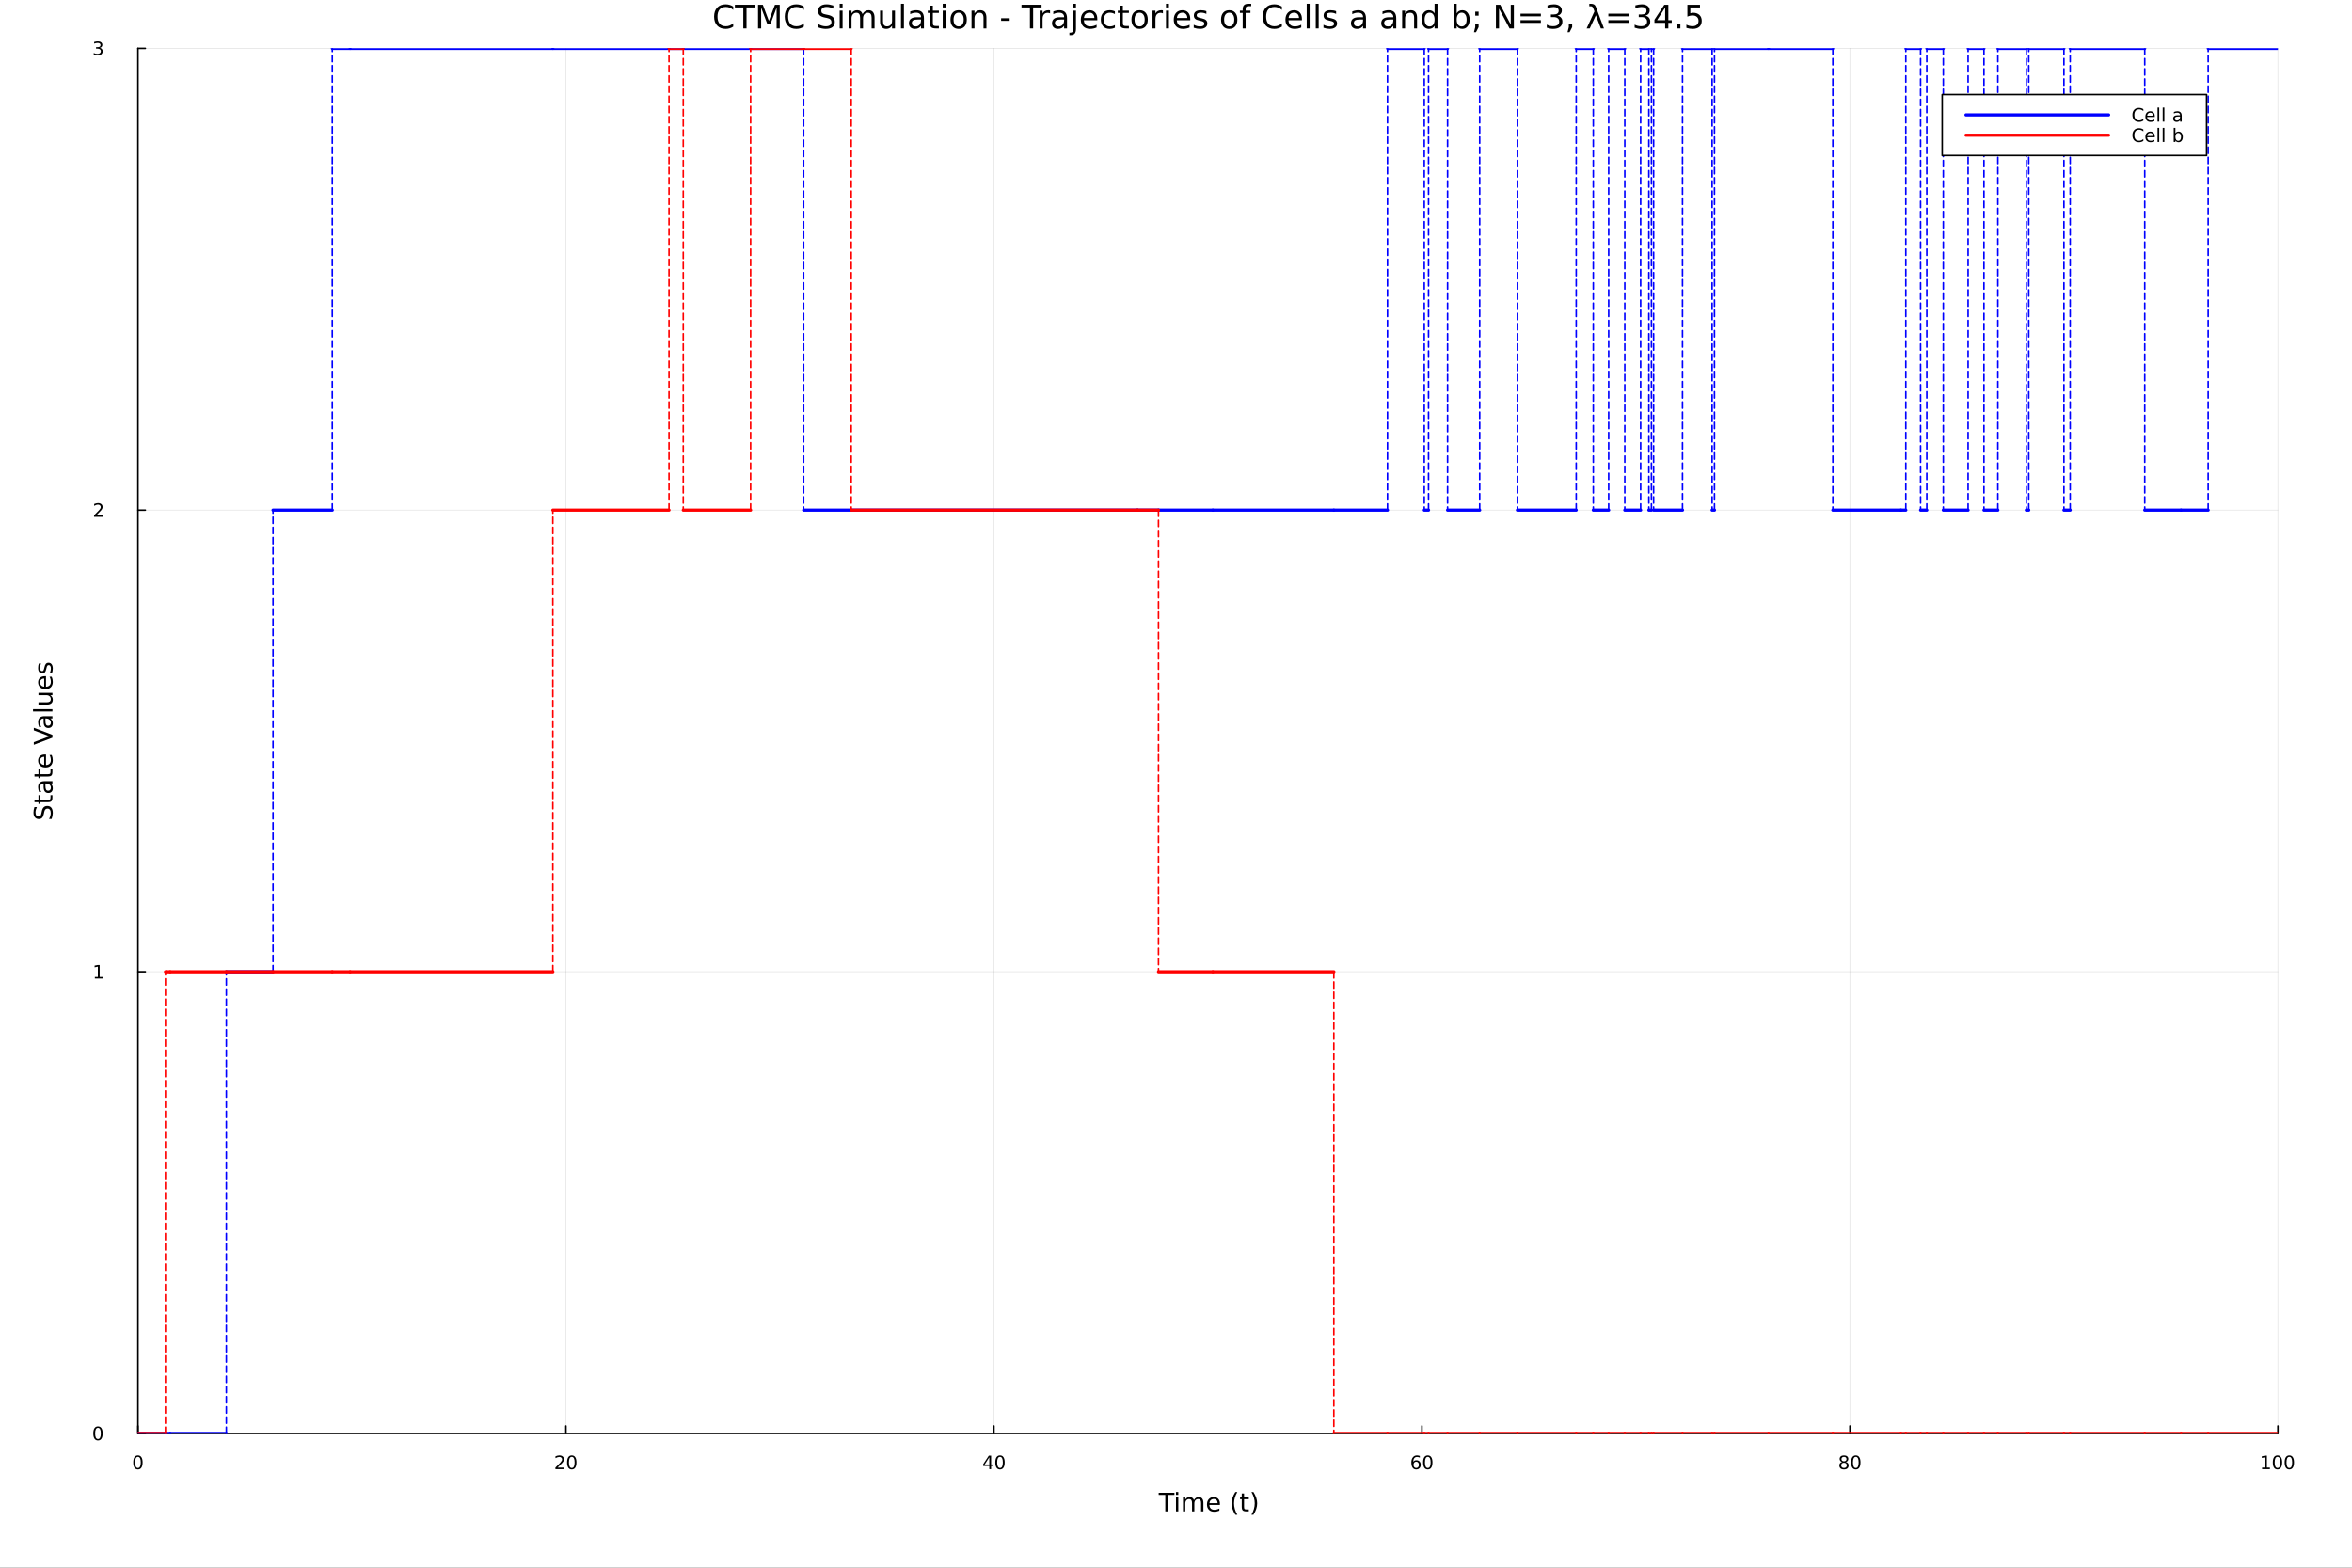 <?xml version="1.0" encoding="utf-8"?>
<svg xmlns="http://www.w3.org/2000/svg" xmlns:xlink="http://www.w3.org/1999/xlink" width="1500" height="1000" viewBox="0 0 6000 4000">
<rect x="0" y="0" width="6000" height="4000" fill="#333333" stroke="none"/>
<defs>
  <clipPath id="clip880">
    <rect x="0" y="0" width="6000" height="4000"/>
  </clipPath>
</defs>
<path clip-path="url(#clip880)" d="M0 4000 L6000 4000 L6000 2.22045e-13 L0 2.22045e-13  Z" fill="#ffffff" fill-rule="evenodd" fill-opacity="1"/>
<defs>
  <clipPath id="clip881">
    <rect x="1200" y="0" width="4201" height="4000"/>
  </clipPath>
</defs>
<path clip-path="url(#clip880)" d="M351.881 3657.45 L5811.02 3657.45 L5811.02 123.472 L351.881 123.472  Z" fill="#ffffff" fill-rule="evenodd" fill-opacity="1"/>
<defs>
  <clipPath id="clip882">
    <rect x="351" y="123" width="5460" height="3535"/>
  </clipPath>
</defs>
<polyline clip-path="url(#clip882)" style="stroke:#000000; stroke-linecap:round; stroke-linejoin:round; stroke-width:2; stroke-opacity:0.1; fill:none" points="351.881,3657.45 351.881,123.472 "/>
<polyline clip-path="url(#clip882)" style="stroke:#000000; stroke-linecap:round; stroke-linejoin:round; stroke-width:2; stroke-opacity:0.1; fill:none" points="1443.71,3657.45 1443.71,123.472 "/>
<polyline clip-path="url(#clip882)" style="stroke:#000000; stroke-linecap:round; stroke-linejoin:round; stroke-width:2; stroke-opacity:0.1; fill:none" points="2535.54,3657.45 2535.54,123.472 "/>
<polyline clip-path="url(#clip882)" style="stroke:#000000; stroke-linecap:round; stroke-linejoin:round; stroke-width:2; stroke-opacity:0.1; fill:none" points="3627.37,3657.45 3627.37,123.472 "/>
<polyline clip-path="url(#clip882)" style="stroke:#000000; stroke-linecap:round; stroke-linejoin:round; stroke-width:2; stroke-opacity:0.1; fill:none" points="4719.2,3657.45 4719.2,123.472 "/>
<polyline clip-path="url(#clip882)" style="stroke:#000000; stroke-linecap:round; stroke-linejoin:round; stroke-width:2; stroke-opacity:0.1; fill:none" points="5811.02,3657.45 5811.02,123.472 "/>
<polyline clip-path="url(#clip882)" style="stroke:#000000; stroke-linecap:round; stroke-linejoin:round; stroke-width:2; stroke-opacity:0.1; fill:none" points="351.881,3657.45 5811.02,3657.45 "/>
<polyline clip-path="url(#clip882)" style="stroke:#000000; stroke-linecap:round; stroke-linejoin:round; stroke-width:2; stroke-opacity:0.1; fill:none" points="351.881,2479.46 5811.02,2479.46 "/>
<polyline clip-path="url(#clip882)" style="stroke:#000000; stroke-linecap:round; stroke-linejoin:round; stroke-width:2; stroke-opacity:0.1; fill:none" points="351.881,1301.46 5811.02,1301.46 "/>
<polyline clip-path="url(#clip882)" style="stroke:#000000; stroke-linecap:round; stroke-linejoin:round; stroke-width:2; stroke-opacity:0.1; fill:none" points="351.881,123.472 5811.02,123.472 "/>
<polyline clip-path="url(#clip880)" style="stroke:#000000; stroke-linecap:round; stroke-linejoin:round; stroke-width:4; stroke-opacity:1; fill:none" points="351.881,3657.45 5811.02,3657.45 "/>
<polyline clip-path="url(#clip880)" style="stroke:#000000; stroke-linecap:round; stroke-linejoin:round; stroke-width:4; stroke-opacity:1; fill:none" points="351.881,3657.45 351.881,3638.55 "/>
<polyline clip-path="url(#clip880)" style="stroke:#000000; stroke-linecap:round; stroke-linejoin:round; stroke-width:4; stroke-opacity:1; fill:none" points="1443.71,3657.45 1443.71,3638.55 "/>
<polyline clip-path="url(#clip880)" style="stroke:#000000; stroke-linecap:round; stroke-linejoin:round; stroke-width:4; stroke-opacity:1; fill:none" points="2535.54,3657.45 2535.54,3638.55 "/>
<polyline clip-path="url(#clip880)" style="stroke:#000000; stroke-linecap:round; stroke-linejoin:round; stroke-width:4; stroke-opacity:1; fill:none" points="3627.37,3657.45 3627.37,3638.55 "/>
<polyline clip-path="url(#clip880)" style="stroke:#000000; stroke-linecap:round; stroke-linejoin:round; stroke-width:4; stroke-opacity:1; fill:none" points="4719.2,3657.45 4719.2,3638.55 "/>
<polyline clip-path="url(#clip880)" style="stroke:#000000; stroke-linecap:round; stroke-linejoin:round; stroke-width:4; stroke-opacity:1; fill:none" points="5811.02,3657.45 5811.02,3638.55 "/>
<path clip-path="url(#clip880)" d="M351.881 3717.17 Q348.27 3717.17 346.441 3720.73 Q344.636 3724.27 344.636 3731.4 Q344.636 3738.51 346.441 3742.07 Q348.27 3745.62 351.881 3745.62 Q355.515 3745.62 357.321 3742.07 Q359.15 3738.51 359.15 3731.4 Q359.15 3724.27 357.321 3720.73 Q355.515 3717.17 351.881 3717.17 M351.881 3713.46 Q357.691 3713.46 360.747 3718.07 Q363.826 3722.65 363.826 3731.4 Q363.826 3740.13 360.747 3744.74 Q357.691 3749.32 351.881 3749.32 Q346.071 3749.32 342.992 3744.74 Q339.937 3740.13 339.937 3731.4 Q339.937 3722.65 342.992 3718.07 Q346.071 3713.46 351.881 3713.46 Z" fill="#000000" fill-rule="nonzero" fill-opacity="1" /><path clip-path="url(#clip880)" d="M1422.48 3744.71 L1438.8 3744.71 L1438.8 3748.65 L1416.86 3748.65 L1416.86 3744.71 Q1419.52 3741.96 1424.1 3737.33 Q1428.71 3732.68 1429.89 3731.33 Q1432.14 3728.81 1433.02 3727.07 Q1433.92 3725.31 1433.92 3723.62 Q1433.92 3720.87 1431.97 3719.13 Q1430.05 3717.4 1426.95 3717.4 Q1424.75 3717.4 1422.3 3718.16 Q1419.87 3718.93 1417.09 3720.48 L1417.09 3715.75 Q1419.91 3714.62 1422.37 3714.04 Q1424.82 3713.46 1426.86 3713.46 Q1432.23 3713.46 1435.42 3716.15 Q1438.62 3718.83 1438.62 3723.32 Q1438.62 3725.45 1437.81 3727.37 Q1437.02 3729.27 1434.91 3731.87 Q1434.33 3732.54 1431.23 3735.75 Q1428.13 3738.95 1422.48 3744.71 Z" fill="#000000" fill-rule="nonzero" fill-opacity="1" /><path clip-path="url(#clip880)" d="M1458.62 3717.17 Q1455.01 3717.17 1453.18 3720.73 Q1451.37 3724.27 1451.37 3731.4 Q1451.37 3738.51 1453.18 3742.07 Q1455.01 3745.62 1458.62 3745.62 Q1462.25 3745.62 1464.06 3742.07 Q1465.89 3738.51 1465.89 3731.4 Q1465.89 3724.27 1464.06 3720.73 Q1462.25 3717.17 1458.62 3717.17 M1458.62 3713.46 Q1464.43 3713.46 1467.48 3718.07 Q1470.56 3722.65 1470.56 3731.4 Q1470.56 3740.13 1467.48 3744.74 Q1464.43 3749.32 1458.62 3749.32 Q1452.81 3749.32 1449.73 3744.74 Q1446.67 3740.13 1446.67 3731.4 Q1446.67 3722.65 1449.73 3718.07 Q1452.81 3713.46 1458.62 3713.46 Z" fill="#000000" fill-rule="nonzero" fill-opacity="1" /><path clip-path="url(#clip880)" d="M2523.71 3718.16 L2511.9 3736.61 L2523.71 3736.61 L2523.71 3718.16 M2522.48 3714.09 L2528.36 3714.09 L2528.36 3736.61 L2533.29 3736.61 L2533.29 3740.5 L2528.36 3740.5 L2528.36 3748.65 L2523.71 3748.65 L2523.71 3740.5 L2508.11 3740.5 L2508.11 3735.99 L2522.48 3714.09 Z" fill="#000000" fill-rule="nonzero" fill-opacity="1" /><path clip-path="url(#clip880)" d="M2551.02 3717.17 Q2547.41 3717.17 2545.58 3720.73 Q2543.78 3724.27 2543.78 3731.4 Q2543.78 3738.51 2545.58 3742.07 Q2547.41 3745.62 2551.02 3745.62 Q2554.66 3745.62 2556.46 3742.07 Q2558.29 3738.51 2558.29 3731.4 Q2558.29 3724.27 2556.46 3720.73 Q2554.66 3717.17 2551.02 3717.17 M2551.02 3713.46 Q2556.83 3713.46 2559.89 3718.07 Q2562.97 3722.65 2562.97 3731.4 Q2562.97 3740.13 2559.89 3744.74 Q2556.83 3749.32 2551.02 3749.32 Q2545.21 3749.32 2542.14 3744.74 Q2539.08 3740.13 2539.08 3731.4 Q2539.08 3722.65 2542.14 3718.07 Q2545.21 3713.46 2551.02 3713.46 Z" fill="#000000" fill-rule="nonzero" fill-opacity="1" /><path clip-path="url(#clip880)" d="M3612.77 3729.5 Q3609.62 3729.5 3607.77 3731.66 Q3605.94 3733.81 3605.94 3737.56 Q3605.94 3741.29 3607.77 3743.46 Q3609.62 3745.62 3612.77 3745.62 Q3615.92 3745.62 3617.75 3743.46 Q3619.6 3741.29 3619.6 3737.56 Q3619.6 3733.81 3617.75 3731.66 Q3615.92 3729.5 3612.77 3729.5 M3622.05 3714.85 L3622.05 3719.11 Q3620.29 3718.28 3618.49 3717.84 Q3616.71 3717.4 3614.95 3717.4 Q3610.32 3717.4 3607.86 3720.52 Q3605.43 3723.65 3605.09 3729.97 Q3606.45 3727.95 3608.51 3726.89 Q3610.57 3725.8 3613.05 3725.8 Q3618.26 3725.8 3621.27 3728.97 Q3624.3 3732.12 3624.3 3737.56 Q3624.3 3742.88 3621.15 3746.1 Q3618 3749.32 3612.77 3749.32 Q3606.78 3749.32 3603.61 3744.74 Q3600.43 3740.13 3600.43 3731.4 Q3600.43 3723.21 3604.32 3718.35 Q3608.21 3713.46 3614.76 3713.46 Q3616.52 3713.46 3618.3 3713.81 Q3620.11 3714.16 3622.05 3714.85 Z" fill="#000000" fill-rule="nonzero" fill-opacity="1" /><path clip-path="url(#clip880)" d="M3642.35 3717.17 Q3638.74 3717.17 3636.92 3720.73 Q3635.11 3724.27 3635.11 3731.4 Q3635.11 3738.51 3636.92 3742.07 Q3638.74 3745.62 3642.35 3745.62 Q3645.99 3745.62 3647.79 3742.07 Q3649.62 3738.51 3649.62 3731.4 Q3649.62 3724.27 3647.79 3720.73 Q3645.99 3717.17 3642.35 3717.17 M3642.35 3713.46 Q3648.17 3713.46 3651.22 3718.07 Q3654.3 3722.65 3654.3 3731.4 Q3654.3 3740.13 3651.22 3744.74 Q3648.17 3749.32 3642.35 3749.32 Q3636.54 3749.32 3633.47 3744.74 Q3630.41 3740.13 3630.41 3731.4 Q3630.41 3722.65 3633.47 3718.07 Q3636.54 3713.46 3642.35 3713.46 Z" fill="#000000" fill-rule="nonzero" fill-opacity="1" /><path clip-path="url(#clip880)" d="M4704.07 3732.24 Q4700.73 3732.24 4698.81 3734.02 Q4696.92 3735.8 4696.92 3738.93 Q4696.92 3742.05 4698.81 3743.83 Q4700.73 3745.62 4704.07 3745.62 Q4707.4 3745.62 4709.32 3743.83 Q4711.24 3742.03 4711.24 3738.93 Q4711.24 3735.8 4709.32 3734.02 Q4707.42 3732.24 4704.07 3732.24 M4699.39 3730.24 Q4696.38 3729.5 4694.69 3727.44 Q4693.03 3725.38 4693.03 3722.42 Q4693.03 3718.28 4695.97 3715.87 Q4698.93 3713.46 4704.07 3713.46 Q4709.23 3713.46 4712.17 3715.87 Q4715.11 3718.28 4715.11 3722.42 Q4715.11 3725.38 4713.42 3727.44 Q4711.75 3729.5 4708.77 3730.24 Q4712.15 3731.03 4714.02 3733.32 Q4715.92 3735.62 4715.92 3738.93 Q4715.92 3743.95 4712.84 3746.63 Q4709.79 3749.32 4704.07 3749.32 Q4698.35 3749.32 4695.27 3746.63 Q4692.22 3743.95 4692.22 3738.93 Q4692.22 3735.62 4694.11 3733.32 Q4696.01 3731.03 4699.39 3730.24 M4697.68 3722.86 Q4697.68 3725.55 4699.35 3727.05 Q4701.04 3728.56 4704.07 3728.56 Q4707.08 3728.56 4708.77 3727.05 Q4710.48 3725.55 4710.48 3722.86 Q4710.48 3720.18 4708.77 3718.67 Q4707.08 3717.17 4704.07 3717.17 Q4701.04 3717.17 4699.35 3718.67 Q4697.68 3720.18 4697.68 3722.86 Z" fill="#000000" fill-rule="nonzero" fill-opacity="1" /><path clip-path="url(#clip880)" d="M4734.23 3717.17 Q4730.62 3717.17 4728.79 3720.73 Q4726.98 3724.27 4726.98 3731.4 Q4726.98 3738.51 4728.79 3742.07 Q4730.62 3745.62 4734.23 3745.62 Q4737.86 3745.62 4739.67 3742.07 Q4741.5 3738.51 4741.5 3731.4 Q4741.5 3724.27 4739.67 3720.73 Q4737.86 3717.17 4734.23 3717.17 M4734.23 3713.46 Q4740.04 3713.46 4743.1 3718.07 Q4746.17 3722.65 4746.17 3731.4 Q4746.17 3740.13 4743.1 3744.74 Q4740.04 3749.32 4734.23 3749.32 Q4728.42 3749.32 4725.34 3744.74 Q4722.29 3740.13 4722.29 3731.4 Q4722.29 3722.65 4725.34 3718.07 Q4728.42 3713.46 4734.23 3713.46 Z" fill="#000000" fill-rule="nonzero" fill-opacity="1" /><path clip-path="url(#clip880)" d="M5770.63 3744.71 L5778.27 3744.71 L5778.27 3718.35 L5769.96 3720.01 L5769.96 3715.75 L5778.22 3714.09 L5782.9 3714.09 L5782.9 3744.71 L5790.54 3744.71 L5790.54 3748.65 L5770.63 3748.65 L5770.63 3744.71 Z" fill="#000000" fill-rule="nonzero" fill-opacity="1" /><path clip-path="url(#clip880)" d="M5809.98 3717.17 Q5806.37 3717.17 5804.54 3720.73 Q5802.74 3724.27 5802.74 3731.4 Q5802.74 3738.51 5804.54 3742.07 Q5806.37 3745.62 5809.98 3745.62 Q5813.62 3745.62 5815.42 3742.07 Q5817.25 3738.51 5817.25 3731.4 Q5817.25 3724.27 5815.42 3720.73 Q5813.62 3717.17 5809.98 3717.17 M5809.98 3713.46 Q5815.79 3713.46 5818.85 3718.07 Q5821.93 3722.65 5821.93 3731.4 Q5821.93 3740.13 5818.85 3744.74 Q5815.79 3749.32 5809.98 3749.32 Q5804.17 3749.32 5801.09 3744.74 Q5798.04 3740.13 5798.04 3731.4 Q5798.04 3722.65 5801.09 3718.07 Q5804.17 3713.46 5809.98 3713.46 Z" fill="#000000" fill-rule="nonzero" fill-opacity="1" /><path clip-path="url(#clip880)" d="M5840.14 3717.17 Q5836.53 3717.17 5834.7 3720.73 Q5832.9 3724.27 5832.9 3731.4 Q5832.9 3738.51 5834.7 3742.07 Q5836.53 3745.62 5840.14 3745.62 Q5843.78 3745.62 5845.58 3742.07 Q5847.41 3738.51 5847.41 3731.4 Q5847.41 3724.27 5845.58 3720.73 Q5843.78 3717.17 5840.14 3717.17 M5840.14 3713.46 Q5845.95 3713.46 5849.01 3718.07 Q5852.09 3722.65 5852.09 3731.4 Q5852.09 3740.13 5849.01 3744.74 Q5845.95 3749.32 5840.14 3749.32 Q5834.33 3749.32 5831.25 3744.74 Q5828.2 3740.13 5828.2 3731.4 Q5828.2 3722.65 5831.25 3718.07 Q5834.33 3713.46 5840.14 3713.46 Z" fill="#000000" fill-rule="nonzero" fill-opacity="1" /><path clip-path="url(#clip880)" d="M2955.83 3808.79 L2996.02 3808.79 L2996.02 3814.2 L2979.16 3814.2 L2979.16 3856.31 L2972.69 3856.31 L2972.69 3814.2 L2955.83 3814.2 L2955.83 3808.79 Z" fill="#000000" fill-rule="nonzero" fill-opacity="1" /><path clip-path="url(#clip880)" d="M2999.97 3820.66 L3005.83 3820.66 L3005.83 3856.31 L2999.97 3856.31 L2999.97 3820.66 M2999.97 3806.79 L3005.83 3806.79 L3005.83 3814.2 L2999.97 3814.2 L2999.97 3806.79 Z" fill="#000000" fill-rule="nonzero" fill-opacity="1" /><path clip-path="url(#clip880)" d="M3045.84 3827.51 Q3048.03 3823.56 3051.09 3821.68 Q3054.14 3819.8 3058.28 3819.8 Q3063.85 3819.8 3066.87 3823.72 Q3069.9 3827.6 3069.9 3834.8 L3069.9 3856.31 L3064.01 3856.31 L3064.01 3834.99 Q3064.01 3829.86 3062.2 3827.38 Q3060.38 3824.9 3056.66 3824.9 Q3052.11 3824.9 3049.46 3827.92 Q3046.82 3830.94 3046.82 3836.16 L3046.82 3856.31 L3040.93 3856.31 L3040.93 3834.99 Q3040.93 3829.83 3039.12 3827.38 Q3037.31 3824.9 3033.52 3824.9 Q3029.03 3824.9 3026.39 3827.95 Q3023.75 3830.98 3023.75 3836.16 L3023.75 3856.31 L3017.86 3856.31 L3017.86 3820.66 L3023.75 3820.66 L3023.75 3826.2 Q3025.75 3822.92 3028.55 3821.36 Q3031.35 3819.8 3035.21 3819.8 Q3039.09 3819.8 3041.79 3821.78 Q3044.53 3823.75 3045.84 3827.51 Z" fill="#000000" fill-rule="nonzero" fill-opacity="1" /><path clip-path="url(#clip880)" d="M3112.07 3837.02 L3112.07 3839.89 L3085.14 3839.89 Q3085.53 3845.94 3088.77 3849.12 Q3092.05 3852.27 3097.88 3852.27 Q3101.25 3852.27 3104.4 3851.44 Q3107.58 3850.61 3110.7 3848.96 L3110.7 3854.5 Q3107.55 3855.83 3104.24 3856.53 Q3100.93 3857.23 3097.53 3857.23 Q3089 3857.23 3084 3852.27 Q3079.03 3847.3 3079.03 3838.84 Q3079.03 3830.08 3083.74 3824.96 Q3088.49 3819.8 3096.51 3819.8 Q3103.7 3819.8 3107.87 3824.45 Q3112.07 3829.07 3112.07 3837.02 M3106.22 3835.3 Q3106.15 3830.5 3103.51 3827.63 Q3100.9 3824.77 3096.57 3824.77 Q3091.67 3824.77 3088.71 3827.54 Q3085.78 3830.31 3085.34 3835.34 L3106.22 3835.3 Z" fill="#000000" fill-rule="nonzero" fill-opacity="1" /><path clip-path="url(#clip880)" d="M3156.47 3806.85 Q3152.21 3814.17 3150.14 3821.33 Q3148.07 3828.49 3148.07 3835.85 Q3148.07 3843.2 3150.14 3850.42 Q3152.24 3857.62 3156.47 3864.91 L3151.38 3864.91 Q3146.61 3857.43 3144.22 3850.2 Q3141.86 3842.98 3141.86 3835.85 Q3141.86 3828.75 3144.22 3821.55 Q3146.57 3814.36 3151.38 3806.85 L3156.47 3806.85 Z" fill="#000000" fill-rule="nonzero" fill-opacity="1" /><path clip-path="url(#clip880)" d="M3173.63 3810.54 L3173.63 3820.66 L3185.69 3820.66 L3185.69 3825.22 L3173.63 3825.22 L3173.63 3844.57 Q3173.63 3848.93 3174.81 3850.17 Q3176.01 3851.41 3179.68 3851.41 L3185.69 3851.41 L3185.69 3856.31 L3179.68 3856.31 Q3172.9 3856.31 3170.32 3853.8 Q3167.74 3851.25 3167.74 3844.57 L3167.74 3825.22 L3163.44 3825.22 L3163.44 3820.66 L3167.74 3820.66 L3167.74 3810.54 L3173.63 3810.54 Z" fill="#000000" fill-rule="nonzero" fill-opacity="1" /><path clip-path="url(#clip880)" d="M3192.47 3806.85 L3197.56 3806.85 Q3202.34 3814.36 3204.69 3821.55 Q3207.08 3828.75 3207.08 3835.85 Q3207.08 3842.98 3204.69 3850.2 Q3202.34 3857.43 3197.56 3864.91 L3192.47 3864.91 Q3196.7 3857.62 3198.77 3850.42 Q3200.87 3843.2 3200.87 3835.85 Q3200.87 3828.49 3198.77 3821.33 Q3196.7 3814.17 3192.47 3806.85 Z" fill="#000000" fill-rule="nonzero" fill-opacity="1" /><polyline clip-path="url(#clip880)" style="stroke:#000000; stroke-linecap:round; stroke-linejoin:round; stroke-width:4; stroke-opacity:1; fill:none" points="351.881,3657.45 351.881,123.472 "/>
<polyline clip-path="url(#clip880)" style="stroke:#000000; stroke-linecap:round; stroke-linejoin:round; stroke-width:4; stroke-opacity:1; fill:none" points="351.881,3657.45 370.779,3657.45 "/>
<polyline clip-path="url(#clip880)" style="stroke:#000000; stroke-linecap:round; stroke-linejoin:round; stroke-width:4; stroke-opacity:1; fill:none" points="351.881,2479.46 370.779,2479.46 "/>
<polyline clip-path="url(#clip880)" style="stroke:#000000; stroke-linecap:round; stroke-linejoin:round; stroke-width:4; stroke-opacity:1; fill:none" points="351.881,1301.46 370.779,1301.46 "/>
<polyline clip-path="url(#clip880)" style="stroke:#000000; stroke-linecap:round; stroke-linejoin:round; stroke-width:4; stroke-opacity:1; fill:none" points="351.881,123.472 370.779,123.472 "/>
<path clip-path="url(#clip880)" d="M249.937 3643.25 Q246.326 3643.25 244.497 3646.81 Q242.691 3650.35 242.691 3657.48 Q242.691 3664.59 244.497 3668.15 Q246.326 3671.7 249.937 3671.7 Q253.571 3671.7 255.377 3668.15 Q257.205 3664.59 257.205 3657.48 Q257.205 3650.35 255.377 3646.81 Q253.571 3643.25 249.937 3643.25 M249.937 3639.54 Q255.747 3639.54 258.803 3644.15 Q261.881 3648.73 261.881 3657.48 Q261.881 3666.21 258.803 3670.82 Q255.747 3675.4 249.937 3675.4 Q244.127 3675.4 241.048 3670.82 Q237.992 3666.21 237.992 3657.48 Q237.992 3648.73 241.048 3644.15 Q244.127 3639.54 249.937 3639.54 Z" fill="#000000" fill-rule="nonzero" fill-opacity="1" /><path clip-path="url(#clip880)" d="M241.974 2492.8 L249.613 2492.8 L249.613 2466.43 L241.303 2468.1 L241.303 2463.84 L249.566 2462.18 L254.242 2462.18 L254.242 2492.8 L261.881 2492.8 L261.881 2496.74 L241.974 2496.74 L241.974 2492.8 Z" fill="#000000" fill-rule="nonzero" fill-opacity="1" /><path clip-path="url(#clip880)" d="M245.562 1314.81 L261.881 1314.81 L261.881 1318.74 L239.937 1318.74 L239.937 1314.81 Q242.599 1312.05 247.182 1307.42 Q251.789 1302.77 252.969 1301.43 Q255.215 1298.91 256.094 1297.17 Q256.997 1295.41 256.997 1293.72 Q256.997 1290.97 255.053 1289.23 Q253.131 1287.49 250.029 1287.49 Q247.83 1287.49 245.377 1288.26 Q242.946 1289.02 240.168 1290.57 L240.168 1285.85 Q242.992 1284.72 245.446 1284.14 Q247.9 1283.56 249.937 1283.56 Q255.307 1283.56 258.502 1286.24 Q261.696 1288.93 261.696 1293.42 Q261.696 1295.55 260.886 1297.47 Q260.099 1299.37 257.992 1301.96 Q257.414 1302.63 254.312 1305.85 Q251.21 1309.04 245.562 1314.81 Z" fill="#000000" fill-rule="nonzero" fill-opacity="1" /><path clip-path="url(#clip880)" d="M254.752 122.118 Q258.108 122.836 259.983 125.104 Q261.881 127.373 261.881 130.706 Q261.881 135.822 258.363 138.623 Q254.844 141.423 248.363 141.423 Q246.187 141.423 243.872 140.984 Q241.58 140.567 239.127 139.71 L239.127 135.197 Q241.071 136.331 243.386 136.91 Q245.701 137.488 248.224 137.488 Q252.622 137.488 254.914 135.752 Q257.228 134.016 257.228 130.706 Q257.228 127.65 255.076 125.937 Q252.946 124.201 249.127 124.201 L245.099 124.201 L245.099 120.359 L249.312 120.359 Q252.761 120.359 254.59 118.993 Q256.418 117.604 256.418 115.012 Q256.418 112.35 254.52 110.937 Q252.645 109.502 249.127 109.502 Q247.205 109.502 245.006 109.919 Q242.807 110.336 240.168 111.215 L240.168 107.049 Q242.83 106.308 245.145 105.937 Q247.483 105.567 249.543 105.567 Q254.867 105.567 257.969 107.998 Q261.071 110.405 261.071 114.525 Q261.071 117.396 259.428 119.386 Q257.784 121.354 254.752 122.118 Z" fill="#000000" fill-rule="nonzero" fill-opacity="1" /><path clip-path="url(#clip880)" d="M87.776 2059.25 L94.046 2059.25 Q92.296 2062.91 91.436 2066.15 Q90.577 2069.4 90.577 2072.42 Q90.577 2077.68 92.614 2080.54 Q94.651 2083.37 98.407 2083.37 Q101.558 2083.37 103.181 2081.49 Q104.772 2079.58 105.759 2074.3 L106.555 2070.42 Q107.924 2063.23 111.393 2059.82 Q114.83 2056.38 120.623 2056.38 Q127.53 2056.38 131.095 2061.03 Q134.659 2065.64 134.659 2074.59 Q134.659 2077.96 133.896 2081.78 Q133.132 2085.57 131.636 2089.64 L125.015 2089.64 Q127.212 2085.73 128.326 2081.97 Q129.44 2078.22 129.44 2074.59 Q129.44 2069.08 127.275 2066.09 Q125.111 2063.1 121.101 2063.1 Q117.599 2063.1 115.626 2065.26 Q113.653 2067.39 112.666 2072.3 L111.902 2076.21 Q110.47 2083.4 107.414 2086.62 Q104.359 2089.83 98.916 2089.83 Q92.614 2089.83 88.986 2085.41 Q85.357 2080.95 85.357 2073.16 Q85.357 2069.81 85.962 2066.34 Q86.567 2062.88 87.776 2059.25 Z" fill="#000000" fill-rule="nonzero" fill-opacity="1" /><path clip-path="url(#clip880)" d="M87.967 2040.82 L98.088 2040.82 L98.088 2028.75 L102.64 2028.75 L102.64 2040.82 L121.992 2040.82 Q126.352 2040.82 127.594 2039.64 Q128.835 2038.43 128.835 2034.77 L128.835 2028.75 L133.736 2028.75 L133.736 2034.77 Q133.736 2041.55 131.222 2044.13 Q128.676 2046.71 121.992 2046.71 L102.64 2046.71 L102.64 2051 L98.088 2051 L98.088 2046.71 L87.967 2046.71 L87.967 2040.82 Z" fill="#000000" fill-rule="nonzero" fill-opacity="1" /><path clip-path="url(#clip880)" d="M115.817 2004.85 Q115.817 2011.95 117.44 2014.69 Q119.063 2017.42 122.978 2017.42 Q126.098 2017.42 127.944 2015.39 Q129.758 2013.32 129.758 2009.79 Q129.758 2004.92 126.32 2001.99 Q122.851 1999.03 117.122 1999.03 L115.817 1999.03 L115.817 2004.85 M113.398 1993.17 L133.736 1993.17 L133.736 1999.03 L128.326 1999.03 Q131.572 2001.03 133.132 2004.02 Q134.659 2007.02 134.659 2011.34 Q134.659 2016.82 131.604 2020.07 Q128.517 2023.28 123.36 2023.28 Q117.345 2023.28 114.289 2019.27 Q111.234 2015.23 111.234 2007.24 L111.234 1999.03 L110.661 1999.03 Q106.619 1999.03 104.422 2001.7 Q102.194 2004.34 102.194 2009.15 Q102.194 2012.2 102.926 2015.1 Q103.658 2018 105.123 2020.67 L99.712 2020.67 Q98.47 2017.46 97.866 2014.43 Q97.229 2011.41 97.229 2008.54 Q97.229 2000.81 101.24 1996.99 Q105.25 1993.17 113.398 1993.17 Z" fill="#000000" fill-rule="nonzero" fill-opacity="1" /><path clip-path="url(#clip880)" d="M87.967 1975.31 L98.088 1975.31 L98.088 1963.25 L102.64 1963.25 L102.64 1975.31 L121.992 1975.31 Q126.352 1975.31 127.594 1974.14 Q128.835 1972.93 128.835 1969.27 L128.835 1963.25 L133.736 1963.25 L133.736 1969.27 Q133.736 1976.05 131.222 1978.62 Q128.676 1981.2 121.992 1981.2 L102.64 1981.2 L102.64 1985.5 L98.088 1985.5 L98.088 1981.2 L87.967 1981.2 L87.967 1975.31 Z" fill="#000000" fill-rule="nonzero" fill-opacity="1" /><path clip-path="url(#clip880)" d="M114.448 1925.06 L117.313 1925.06 L117.313 1951.98 Q123.36 1951.6 126.543 1948.36 Q129.694 1945.08 129.694 1939.25 Q129.694 1935.88 128.867 1932.73 Q128.039 1929.55 126.384 1926.43 L131.922 1926.43 Q133.259 1929.58 133.959 1932.89 Q134.659 1936.2 134.659 1939.6 Q134.659 1948.13 129.694 1953.13 Q124.729 1958.1 116.263 1958.1 Q107.51 1958.1 102.385 1953.38 Q97.229 1948.64 97.229 1940.62 Q97.229 1933.43 101.876 1929.26 Q106.491 1925.06 114.448 1925.06 M112.73 1930.91 Q107.924 1930.98 105.059 1933.62 Q102.194 1936.23 102.194 1940.56 Q102.194 1945.46 104.963 1948.42 Q107.733 1951.35 112.761 1951.79 L112.73 1930.91 Z" fill="#000000" fill-rule="nonzero" fill-opacity="1" /><path clip-path="url(#clip880)" d="M133.736 1882.22 L86.216 1900.36 L86.216 1893.64 L126.225 1878.59 L86.216 1863.5 L86.216 1856.82 L133.736 1874.93 L133.736 1882.22 Z" fill="#000000" fill-rule="nonzero" fill-opacity="1" /><path clip-path="url(#clip880)" d="M115.817 1838.99 Q115.817 1846.09 117.44 1848.83 Q119.063 1851.57 122.978 1851.57 Q126.098 1851.57 127.944 1849.53 Q129.758 1847.46 129.758 1843.93 Q129.758 1839.06 126.32 1836.13 Q122.851 1833.17 117.122 1833.17 L115.817 1833.17 L115.817 1838.99 M113.398 1827.31 L133.736 1827.31 L133.736 1833.17 L128.326 1833.17 Q131.572 1835.17 133.132 1838.17 Q134.659 1841.16 134.659 1845.49 Q134.659 1850.96 131.604 1854.21 Q128.517 1857.42 123.36 1857.42 Q117.345 1857.42 114.289 1853.41 Q111.234 1849.37 111.234 1841.38 L111.234 1833.17 L110.661 1833.17 Q106.619 1833.17 104.422 1835.84 Q102.194 1838.48 102.194 1843.29 Q102.194 1846.35 102.926 1849.24 Q103.658 1852.14 105.123 1854.81 L99.712 1854.81 Q98.47 1851.6 97.866 1848.57 Q97.229 1845.55 97.229 1842.69 Q97.229 1834.95 101.24 1831.13 Q105.25 1827.31 113.398 1827.31 Z" fill="#000000" fill-rule="nonzero" fill-opacity="1" /><path clip-path="url(#clip880)" d="M84.211 1815.25 L84.211 1809.39 L133.736 1809.39 L133.736 1815.25 L84.211 1815.25 Z" fill="#000000" fill-rule="nonzero" fill-opacity="1" /><path clip-path="url(#clip880)" d="M119.668 1797.74 L98.088 1797.74 L98.088 1791.89 L119.445 1791.89 Q124.506 1791.89 127.052 1789.91 Q129.567 1787.94 129.567 1783.99 Q129.567 1779.25 126.543 1776.51 Q123.519 1773.74 118.3 1773.74 L98.088 1773.74 L98.088 1767.89 L133.736 1767.89 L133.736 1773.74 L128.262 1773.74 Q131.508 1775.88 133.1 1778.71 Q134.659 1781.51 134.659 1785.23 Q134.659 1791.38 130.84 1794.56 Q127.021 1797.74 119.668 1797.74 M97.229 1783.01 L97.229 1783.01 Z" fill="#000000" fill-rule="nonzero" fill-opacity="1" /><path clip-path="url(#clip880)" d="M114.448 1725.33 L117.313 1725.33 L117.313 1752.26 Q123.36 1751.88 126.543 1748.63 Q129.694 1745.35 129.694 1739.53 Q129.694 1736.16 128.867 1733 Q128.039 1729.82 126.384 1726.7 L131.922 1726.7 Q133.259 1729.85 133.959 1733.16 Q134.659 1736.47 134.659 1739.88 Q134.659 1748.41 129.694 1753.41 Q124.729 1758.37 116.263 1758.37 Q107.51 1758.37 102.385 1753.66 Q97.229 1748.92 97.229 1740.9 Q97.229 1733.7 101.876 1729.53 Q106.491 1725.33 114.448 1725.33 M112.73 1731.19 Q107.924 1731.25 105.059 1733.9 Q102.194 1736.51 102.194 1740.83 Q102.194 1745.74 104.963 1748.7 Q107.733 1751.62 112.761 1752.07 L112.73 1731.19 Z" fill="#000000" fill-rule="nonzero" fill-opacity="1" /><path clip-path="url(#clip880)" d="M99.139 1693 L104.677 1693 Q103.404 1695.48 102.767 1698.15 Q102.131 1700.83 102.131 1703.69 Q102.131 1708.05 103.468 1710.25 Q104.804 1712.41 107.478 1712.41 Q109.515 1712.41 110.693 1710.85 Q111.838 1709.29 112.889 1704.58 L113.334 1702.58 Q114.671 1696.34 117.122 1693.73 Q119.541 1691.09 123.901 1691.09 Q128.867 1691.09 131.763 1695.03 Q134.659 1698.95 134.659 1705.82 Q134.659 1708.69 134.087 1711.81 Q133.545 1714.89 132.431 1718.33 L126.384 1718.33 Q128.071 1715.08 128.93 1711.93 Q129.758 1708.78 129.758 1705.7 Q129.758 1701.56 128.357 1699.33 Q126.925 1697.1 124.347 1697.1 Q121.96 1697.1 120.687 1698.72 Q119.414 1700.32 118.236 1705.76 L117.759 1707.8 Q116.613 1713.24 114.257 1715.66 Q111.87 1718.08 107.733 1718.08 Q102.704 1718.08 99.966 1714.51 Q97.229 1710.95 97.229 1704.39 Q97.229 1701.14 97.707 1698.28 Q98.184 1695.41 99.139 1693 Z" fill="#000000" fill-rule="nonzero" fill-opacity="1" /><path clip-path="url(#clip880)" d="M1870.5 16.755 L1870.5 25.383 Q1866.36 21.535 1861.66 19.631 Q1857.01 17.727 1851.74 17.727 Q1841.37 17.727 1835.86 24.087 Q1830.35 30.406 1830.35 42.397 Q1830.35 54.347 1835.86 60.707 Q1841.37 67.026 1851.74 67.026 Q1857.01 67.026 1861.66 65.122 Q1866.36 63.218 1870.5 59.37 L1870.5 67.918 Q1866.2 70.834 1861.38 72.292 Q1856.6 73.751 1851.25 73.751 Q1837.52 73.751 1829.62 65.365 Q1821.72 56.94 1821.72 42.397 Q1821.72 27.814 1829.62 19.428 Q1837.52 11.002 1851.25 11.002 Q1856.68 11.002 1861.46 12.461 Q1866.28 13.878 1870.5 16.755 Z" fill="#000000" fill-rule="nonzero" fill-opacity="1" /><path clip-path="url(#clip880)" d="M1874.75 12.096 L1925.91 12.096 L1925.91 18.983 L1904.44 18.983 L1904.44 72.576 L1896.22 72.576 L1896.22 18.983 L1874.75 18.983 L1874.75 12.096 Z" fill="#000000" fill-rule="nonzero" fill-opacity="1" /><path clip-path="url(#clip880)" d="M1933.81 12.096 L1946 12.096 L1961.44 53.253 L1976.95 12.096 L1989.15 12.096 L1989.15 72.576 L1981.17 72.576 L1981.17 19.469 L1965.57 60.95 L1957.35 60.95 L1941.75 19.469 L1941.75 72.576 L1933.81 72.576 L1933.81 12.096 Z" fill="#000000" fill-rule="nonzero" fill-opacity="1" /><path clip-path="url(#clip880)" d="M2050.68 16.755 L2050.68 25.383 Q2046.55 21.535 2041.85 19.631 Q2037.19 17.727 2031.92 17.727 Q2021.55 17.727 2016.04 24.087 Q2010.54 30.406 2010.54 42.397 Q2010.54 54.347 2016.04 60.707 Q2021.55 67.026 2031.92 67.026 Q2037.19 67.026 2041.85 65.122 Q2046.55 63.218 2050.68 59.37 L2050.68 67.918 Q2046.39 70.834 2041.57 72.292 Q2036.78 73.751 2031.44 73.751 Q2017.71 73.751 2009.81 65.365 Q2001.91 56.94 2001.91 42.397 Q2001.91 27.814 2009.81 19.428 Q2017.71 11.002 2031.44 11.002 Q2036.87 11.002 2041.65 12.461 Q2046.47 13.878 2050.68 16.755 Z" fill="#000000" fill-rule="nonzero" fill-opacity="1" /><path clip-path="url(#clip880)" d="M2125.95 14.081 L2125.95 22.061 Q2121.29 19.833 2117.15 18.739 Q2113.02 17.646 2109.17 17.646 Q2102.49 17.646 2098.84 20.238 Q2095.24 22.831 2095.24 27.611 Q2095.24 31.621 2097.63 33.687 Q2100.06 35.713 2106.78 36.969 L2111.73 37.981 Q2120.88 39.723 2125.22 44.139 Q2129.59 48.514 2129.59 55.886 Q2129.59 64.677 2123.68 69.214 Q2117.8 73.751 2106.42 73.751 Q2102.13 73.751 2097.26 72.778 Q2092.44 71.806 2087.26 69.902 L2087.26 61.477 Q2092.24 64.272 2097.02 65.689 Q2101.8 67.107 2106.42 67.107 Q2113.43 67.107 2117.24 64.353 Q2121.04 61.598 2121.04 56.494 Q2121.04 52.038 2118.29 49.526 Q2115.58 47.015 2109.34 45.759 L2104.35 44.787 Q2095.2 42.964 2091.11 39.075 Q2087.02 35.186 2087.02 28.259 Q2087.02 20.238 2092.65 15.62 Q2098.32 11.002 2108.24 11.002 Q2112.5 11.002 2116.91 11.772 Q2121.33 12.542 2125.95 14.081 Z" fill="#000000" fill-rule="nonzero" fill-opacity="1" /><path clip-path="url(#clip880)" d="M2142.03 27.206 L2149.48 27.206 L2149.48 72.576 L2142.03 72.576 L2142.03 27.206 M2142.03 9.544 L2149.48 9.544 L2149.48 18.983 L2142.03 18.983 L2142.03 9.544 Z" fill="#000000" fill-rule="nonzero" fill-opacity="1" /><path clip-path="url(#clip880)" d="M2200.4 35.915 Q2203.2 30.892 2207.08 28.502 Q2210.97 26.112 2216.24 26.112 Q2223.33 26.112 2227.18 31.095 Q2231.03 36.037 2231.03 45.192 L2231.03 72.576 L2223.53 72.576 L2223.53 45.435 Q2223.53 38.913 2221.22 35.753 Q2218.91 32.594 2214.17 32.594 Q2208.38 32.594 2205.02 36.442 Q2201.66 40.29 2201.66 46.934 L2201.66 72.576 L2194.16 72.576 L2194.16 45.435 Q2194.16 38.873 2191.85 35.753 Q2189.54 32.594 2184.72 32.594 Q2179.01 32.594 2175.65 36.482 Q2172.29 40.331 2172.29 46.934 L2172.29 72.576 L2164.79 72.576 L2164.79 27.206 L2172.29 27.206 L2172.29 34.254 Q2174.84 30.082 2178.4 28.097 Q2181.97 26.112 2186.87 26.112 Q2191.81 26.112 2195.26 28.624 Q2198.74 31.135 2200.4 35.915 Z" fill="#000000" fill-rule="nonzero" fill-opacity="1" /><path clip-path="url(#clip880)" d="M2245.12 54.671 L2245.12 27.206 L2252.58 27.206 L2252.58 54.387 Q2252.58 60.828 2255.09 64.069 Q2257.6 67.269 2262.62 67.269 Q2268.66 67.269 2272.14 63.421 Q2275.67 59.573 2275.67 52.929 L2275.67 27.206 L2283.12 27.206 L2283.12 72.576 L2275.67 72.576 L2275.67 65.608 Q2272.95 69.74 2269.35 71.766 Q2265.78 73.751 2261.04 73.751 Q2253.22 73.751 2249.17 68.89 Q2245.12 64.029 2245.12 54.671 M2263.88 26.112 L2263.88 26.112 Z" fill="#000000" fill-rule="nonzero" fill-opacity="1" /><path clip-path="url(#clip880)" d="M2298.47 9.544 L2305.93 9.544 L2305.93 72.576 L2298.47 72.576 L2298.47 9.544 Z" fill="#000000" fill-rule="nonzero" fill-opacity="1" /><path clip-path="url(#clip880)" d="M2342.14 49.769 Q2333.11 49.769 2329.62 51.835 Q2326.14 53.901 2326.14 58.884 Q2326.14 62.854 2328.73 65.203 Q2331.37 67.512 2335.86 67.512 Q2342.06 67.512 2345.79 63.137 Q2349.56 58.722 2349.56 51.43 L2349.56 49.769 L2342.14 49.769 M2357.01 46.691 L2357.01 72.576 L2349.56 72.576 L2349.56 65.689 Q2347 69.821 2343.2 71.806 Q2339.39 73.751 2333.88 73.751 Q2326.91 73.751 2322.78 69.862 Q2318.69 65.933 2318.69 59.37 Q2318.69 51.714 2323.79 47.825 Q2328.94 43.936 2339.1 43.936 L2349.56 43.936 L2349.56 43.207 Q2349.56 38.062 2346.15 35.267 Q2342.79 32.431 2336.67 32.431 Q2332.78 32.431 2329.1 33.363 Q2325.41 34.295 2322.01 36.158 L2322.01 29.272 Q2326.1 27.692 2329.95 26.922 Q2333.8 26.112 2337.44 26.112 Q2347.29 26.112 2352.15 31.216 Q2357.01 36.32 2357.01 46.691 Z" fill="#000000" fill-rule="nonzero" fill-opacity="1" /><path clip-path="url(#clip880)" d="M2379.73 14.324 L2379.73 27.206 L2395.09 27.206 L2395.09 32.999 L2379.73 32.999 L2379.73 57.628 Q2379.73 63.178 2381.23 64.758 Q2382.77 66.338 2387.43 66.338 L2395.09 66.338 L2395.09 72.576 L2387.43 72.576 Q2378.8 72.576 2375.52 69.376 Q2372.24 66.135 2372.24 57.628 L2372.24 32.999 L2366.77 32.999 L2366.77 27.206 L2372.24 27.206 L2372.24 14.324 L2379.73 14.324 Z" fill="#000000" fill-rule="nonzero" fill-opacity="1" /><path clip-path="url(#clip880)" d="M2404.89 27.206 L2412.34 27.206 L2412.34 72.576 L2404.89 72.576 L2404.89 27.206 M2404.89 9.544 L2412.34 9.544 L2412.34 18.983 L2404.89 18.983 L2404.89 9.544 Z" fill="#000000" fill-rule="nonzero" fill-opacity="1" /><path clip-path="url(#clip880)" d="M2445.52 32.431 Q2439.53 32.431 2436.04 37.131 Q2432.56 41.789 2432.56 49.931 Q2432.56 58.074 2436 62.773 Q2439.49 67.431 2445.52 67.431 Q2451.48 67.431 2454.96 62.732 Q2458.44 58.033 2458.44 49.931 Q2458.44 41.87 2454.96 37.171 Q2451.48 32.431 2445.52 32.431 M2445.52 26.112 Q2455.24 26.112 2460.79 32.431 Q2466.34 38.751 2466.34 49.931 Q2466.34 61.071 2460.79 67.431 Q2455.24 73.751 2445.52 73.751 Q2435.76 73.751 2430.21 67.431 Q2424.7 61.071 2424.7 49.931 Q2424.7 38.751 2430.21 32.431 Q2435.76 26.112 2445.52 26.112 Z" fill="#000000" fill-rule="nonzero" fill-opacity="1" /><path clip-path="url(#clip880)" d="M2516.41 45.192 L2516.41 72.576 L2508.96 72.576 L2508.96 45.435 Q2508.96 38.994 2506.45 35.794 Q2503.94 32.594 2498.91 32.594 Q2492.88 32.594 2489.39 36.442 Q2485.91 40.29 2485.91 46.934 L2485.91 72.576 L2478.41 72.576 L2478.41 27.206 L2485.91 27.206 L2485.91 34.254 Q2488.58 30.163 2492.19 28.138 Q2495.83 26.112 2500.57 26.112 Q2508.39 26.112 2512.4 30.973 Q2516.41 35.794 2516.41 45.192 Z" fill="#000000" fill-rule="nonzero" fill-opacity="1" /><path clip-path="url(#clip880)" d="M2553.88 46.529 L2575.72 46.529 L2575.72 53.172 L2553.88 53.172 L2553.88 46.529 Z" fill="#000000" fill-rule="nonzero" fill-opacity="1" /><path clip-path="url(#clip880)" d="M2605.9 12.096 L2657.06 12.096 L2657.06 18.983 L2635.59 18.983 L2635.59 72.576 L2627.37 72.576 L2627.37 18.983 L2605.9 18.983 L2605.9 12.096 Z" fill="#000000" fill-rule="nonzero" fill-opacity="1" /><path clip-path="url(#clip880)" d="M2678.73 34.173 Q2677.48 33.444 2675.98 33.12 Q2674.52 32.756 2672.74 32.756 Q2666.42 32.756 2663.01 36.888 Q2659.65 40.979 2659.65 48.676 L2659.65 72.576 L2652.16 72.576 L2652.16 27.206 L2659.65 27.206 L2659.65 34.254 Q2662 30.122 2665.77 28.138 Q2669.54 26.112 2674.92 26.112 Q2675.69 26.112 2676.63 26.234 Q2677.56 26.315 2678.69 26.517 L2678.73 34.173 Z" fill="#000000" fill-rule="nonzero" fill-opacity="1" /><path clip-path="url(#clip880)" d="M2707.17 49.769 Q2698.14 49.769 2694.65 51.835 Q2691.17 53.901 2691.17 58.884 Q2691.17 62.854 2693.76 65.203 Q2696.39 67.512 2700.89 67.512 Q2707.09 67.512 2710.81 63.137 Q2714.58 58.722 2714.58 51.43 L2714.58 49.769 L2707.17 49.769 M2722.04 46.691 L2722.04 72.576 L2714.58 72.576 L2714.58 65.689 Q2712.03 69.821 2708.22 71.806 Q2704.41 73.751 2698.91 73.751 Q2691.94 73.751 2687.81 69.862 Q2683.71 65.933 2683.71 59.37 Q2683.71 51.714 2688.82 47.825 Q2693.96 43.936 2704.13 43.936 L2714.58 43.936 L2714.58 43.207 Q2714.58 38.062 2711.18 35.267 Q2707.82 32.431 2701.7 32.431 Q2697.81 32.431 2694.13 33.363 Q2690.44 34.295 2687.04 36.158 L2687.04 29.272 Q2691.13 27.692 2694.98 26.922 Q2698.82 26.112 2702.47 26.112 Q2712.31 26.112 2717.17 31.216 Q2722.04 36.32 2722.04 46.691 Z" fill="#000000" fill-rule="nonzero" fill-opacity="1" /><path clip-path="url(#clip880)" d="M2737.39 27.206 L2744.84 27.206 L2744.84 73.386 Q2744.84 82.055 2741.52 85.944 Q2738.24 89.833 2730.91 89.833 L2728.07 89.833 L2728.07 83.513 L2730.06 83.513 Q2734.31 83.513 2735.85 81.528 Q2737.39 79.584 2737.39 73.386 L2737.39 27.206 M2737.39 9.544 L2744.84 9.544 L2744.84 18.983 L2737.39 18.983 L2737.39 9.544 Z" fill="#000000" fill-rule="nonzero" fill-opacity="1" /><path clip-path="url(#clip880)" d="M2799.25 48.028 L2799.25 51.673 L2764.98 51.673 Q2765.46 59.37 2769.59 63.421 Q2773.77 67.431 2781.18 67.431 Q2785.47 67.431 2789.48 66.378 Q2793.53 65.325 2797.5 63.218 L2797.5 70.267 Q2793.49 71.968 2789.28 72.86 Q2785.07 73.751 2780.73 73.751 Q2769.88 73.751 2763.52 67.431 Q2757.2 61.112 2757.2 50.337 Q2757.2 39.197 2763.19 32.675 Q2769.23 26.112 2779.44 26.112 Q2788.59 26.112 2793.9 32.026 Q2799.25 37.9 2799.25 48.028 M2791.79 45.84 Q2791.71 39.723 2788.35 36.077 Q2785.03 32.431 2779.52 32.431 Q2773.28 32.431 2769.51 35.956 Q2765.79 39.48 2765.22 45.88 L2791.79 45.84 Z" fill="#000000" fill-rule="nonzero" fill-opacity="1" /><path clip-path="url(#clip880)" d="M2844.13 28.948 L2844.13 35.915 Q2840.97 34.173 2837.77 33.323 Q2834.61 32.431 2831.37 32.431 Q2824.12 32.431 2820.11 37.05 Q2816.1 41.627 2816.1 49.931 Q2816.1 58.236 2820.11 62.854 Q2824.12 67.431 2831.37 67.431 Q2834.61 67.431 2837.77 66.581 Q2840.97 65.689 2844.13 63.948 L2844.13 70.834 Q2841.01 72.292 2837.65 73.022 Q2834.33 73.751 2830.56 73.751 Q2820.31 73.751 2814.28 67.31 Q2808.24 60.869 2808.24 49.931 Q2808.24 38.832 2814.32 32.472 Q2820.43 26.112 2831.05 26.112 Q2834.49 26.112 2837.77 26.841 Q2841.05 27.53 2844.13 28.948 Z" fill="#000000" fill-rule="nonzero" fill-opacity="1" /><path clip-path="url(#clip880)" d="M2864.47 14.324 L2864.47 27.206 L2879.82 27.206 L2879.82 32.999 L2864.47 32.999 L2864.47 57.628 Q2864.47 63.178 2865.96 64.758 Q2867.5 66.338 2872.16 66.338 L2879.82 66.338 L2879.82 72.576 L2872.16 72.576 Q2863.53 72.576 2860.25 69.376 Q2856.97 66.135 2856.97 57.628 L2856.97 32.999 L2851.5 32.999 L2851.5 27.206 L2856.97 27.206 L2856.97 14.324 L2864.47 14.324 Z" fill="#000000" fill-rule="nonzero" fill-opacity="1" /><path clip-path="url(#clip880)" d="M2907.2 32.431 Q2901.21 32.431 2897.72 37.131 Q2894.24 41.789 2894.24 49.931 Q2894.24 58.074 2897.68 62.773 Q2901.17 67.431 2907.2 67.431 Q2913.16 67.431 2916.64 62.732 Q2920.13 58.033 2920.13 49.931 Q2920.13 41.87 2916.64 37.171 Q2913.16 32.431 2907.2 32.431 M2907.2 26.112 Q2916.92 26.112 2922.47 32.431 Q2928.02 38.751 2928.02 49.931 Q2928.02 61.071 2922.47 67.431 Q2916.92 73.751 2907.2 73.751 Q2897.44 73.751 2891.89 67.431 Q2886.38 61.071 2886.38 49.931 Q2886.38 38.751 2891.89 32.431 Q2897.44 26.112 2907.2 26.112 Z" fill="#000000" fill-rule="nonzero" fill-opacity="1" /><path clip-path="url(#clip880)" d="M2966.67 34.173 Q2965.41 33.444 2963.92 33.12 Q2962.46 32.756 2960.67 32.756 Q2954.36 32.756 2950.95 36.888 Q2947.59 40.979 2947.59 48.676 L2947.59 72.576 L2940.1 72.576 L2940.1 27.206 L2947.59 27.206 L2947.59 34.254 Q2949.94 30.122 2953.71 28.138 Q2957.47 26.112 2962.86 26.112 Q2963.63 26.112 2964.56 26.234 Q2965.5 26.315 2966.63 26.517 L2966.67 34.173 Z" fill="#000000" fill-rule="nonzero" fill-opacity="1" /><path clip-path="url(#clip880)" d="M2974.49 27.206 L2981.94 27.206 L2981.94 72.576 L2974.49 72.576 L2974.49 27.206 M2974.49 9.544 L2981.94 9.544 L2981.94 18.983 L2974.49 18.983 L2974.49 9.544 Z" fill="#000000" fill-rule="nonzero" fill-opacity="1" /><path clip-path="url(#clip880)" d="M3036.35 48.028 L3036.35 51.673 L3002.07 51.673 Q3002.56 59.37 3006.69 63.421 Q3010.87 67.431 3018.28 67.431 Q3022.57 67.431 3026.58 66.378 Q3030.63 65.325 3034.6 63.218 L3034.6 70.267 Q3030.59 71.968 3026.38 72.86 Q3022.17 73.751 3017.83 73.751 Q3006.98 73.751 3000.62 67.431 Q2994.3 61.112 2994.3 50.337 Q2994.3 39.197 3000.29 32.675 Q3006.33 26.112 3016.54 26.112 Q3025.69 26.112 3031 32.026 Q3036.35 37.9 3036.35 48.028 M3028.89 45.84 Q3028.81 39.723 3025.45 36.077 Q3022.13 32.431 3016.62 32.431 Q3010.38 32.431 3006.61 35.956 Q3002.89 39.48 3002.32 45.88 L3028.89 45.84 Z" fill="#000000" fill-rule="nonzero" fill-opacity="1" /><path clip-path="url(#clip880)" d="M3077.5 28.543 L3077.5 35.591 Q3074.34 33.971 3070.94 33.161 Q3067.54 32.35 3063.89 32.35 Q3058.34 32.35 3055.55 34.052 Q3052.79 35.753 3052.79 39.156 Q3052.79 41.749 3054.78 43.248 Q3056.76 44.706 3062.76 46.043 L3065.31 46.61 Q3073.25 48.311 3076.57 51.43 Q3079.93 54.509 3079.93 60.059 Q3079.93 66.378 3074.91 70.064 Q3069.93 73.751 3061.18 73.751 Q3057.53 73.751 3053.56 73.022 Q3049.63 72.333 3045.26 70.915 L3045.26 63.218 Q3049.39 65.365 3053.4 66.459 Q3057.41 67.512 3061.34 67.512 Q3066.61 67.512 3069.44 65.73 Q3072.28 63.907 3072.28 60.626 Q3072.28 57.588 3070.21 55.967 Q3068.19 54.347 3061.26 52.848 L3058.67 52.24 Q3051.74 50.782 3048.66 47.785 Q3045.58 44.746 3045.58 39.48 Q3045.58 33.08 3050.12 29.596 Q3054.66 26.112 3063 26.112 Q3067.13 26.112 3070.78 26.72 Q3074.42 27.327 3077.5 28.543 Z" fill="#000000" fill-rule="nonzero" fill-opacity="1" /><path clip-path="url(#clip880)" d="M3135.75 32.431 Q3129.76 32.431 3126.28 37.131 Q3122.79 41.789 3122.79 49.931 Q3122.79 58.074 3126.24 62.773 Q3129.72 67.431 3135.75 67.431 Q3141.71 67.431 3145.19 62.732 Q3148.68 58.033 3148.68 49.931 Q3148.68 41.87 3145.19 37.171 Q3141.71 32.431 3135.75 32.431 M3135.75 26.112 Q3145.48 26.112 3151.03 32.431 Q3156.58 38.751 3156.58 49.931 Q3156.58 61.071 3151.03 67.431 Q3145.48 73.751 3135.75 73.751 Q3125.99 73.751 3120.44 67.431 Q3114.93 61.071 3114.93 49.931 Q3114.93 38.751 3120.44 32.431 Q3125.99 26.112 3135.75 26.112 Z" fill="#000000" fill-rule="nonzero" fill-opacity="1" /><path clip-path="url(#clip880)" d="M3191.9 9.544 L3191.9 15.742 L3184.77 15.742 Q3180.76 15.742 3179.18 17.362 Q3177.64 18.983 3177.64 23.195 L3177.64 27.206 L3189.92 27.206 L3189.92 32.999 L3177.64 32.999 L3177.64 72.576 L3170.15 72.576 L3170.15 32.999 L3163.02 32.999 L3163.02 27.206 L3170.15 27.206 L3170.15 24.046 Q3170.15 16.471 3173.67 13.028 Q3177.2 9.544 3184.85 9.544 L3191.9 9.544 Z" fill="#000000" fill-rule="nonzero" fill-opacity="1" /><path clip-path="url(#clip880)" d="M3270.12 16.755 L3270.12 25.383 Q3265.99 21.535 3261.29 19.631 Q3256.63 17.727 3251.37 17.727 Q3241 17.727 3235.49 24.087 Q3229.98 30.406 3229.98 42.397 Q3229.98 54.347 3235.49 60.707 Q3241 67.026 3251.37 67.026 Q3256.63 67.026 3261.29 65.122 Q3265.99 63.218 3270.12 59.37 L3270.12 67.918 Q3265.83 70.834 3261.01 72.292 Q3256.23 73.751 3250.88 73.751 Q3237.15 73.751 3229.25 65.365 Q3221.35 56.94 3221.35 42.397 Q3221.35 27.814 3229.25 19.428 Q3237.15 11.002 3250.88 11.002 Q3256.31 11.002 3261.09 12.461 Q3265.91 13.878 3270.12 16.755 Z" fill="#000000" fill-rule="nonzero" fill-opacity="1" /><path clip-path="url(#clip880)" d="M3321.25 48.028 L3321.25 51.673 L3286.98 51.673 Q3287.46 59.37 3291.59 63.421 Q3295.77 67.431 3303.18 67.431 Q3307.47 67.431 3311.48 66.378 Q3315.53 65.325 3319.5 63.218 L3319.5 70.267 Q3315.49 71.968 3311.28 72.86 Q3307.07 73.751 3302.73 73.751 Q3291.88 73.751 3285.52 67.431 Q3279.2 61.112 3279.2 50.337 Q3279.2 39.197 3285.19 32.675 Q3291.23 26.112 3301.44 26.112 Q3310.59 26.112 3315.9 32.026 Q3321.25 37.9 3321.25 48.028 M3313.79 45.84 Q3313.71 39.723 3310.35 36.077 Q3307.03 32.431 3301.52 32.431 Q3295.28 32.431 3291.51 35.956 Q3287.79 39.48 3287.22 45.88 L3313.79 45.84 Z" fill="#000000" fill-rule="nonzero" fill-opacity="1" /><path clip-path="url(#clip880)" d="M3333.48 9.544 L3340.93 9.544 L3340.93 72.576 L3333.48 72.576 L3333.48 9.544 Z" fill="#000000" fill-rule="nonzero" fill-opacity="1" /><path clip-path="url(#clip880)" d="M3356.53 9.544 L3363.98 9.544 L3363.98 72.576 L3356.53 72.576 L3356.53 9.544 Z" fill="#000000" fill-rule="nonzero" fill-opacity="1" /><path clip-path="url(#clip880)" d="M3408.5 28.543 L3408.5 35.591 Q3405.34 33.971 3401.94 33.161 Q3398.54 32.35 3394.89 32.35 Q3389.34 32.35 3386.55 34.052 Q3383.79 35.753 3383.79 39.156 Q3383.79 41.749 3385.78 43.248 Q3387.76 44.706 3393.76 46.043 L3396.31 46.61 Q3404.25 48.311 3407.57 51.43 Q3410.93 54.509 3410.93 60.059 Q3410.93 66.378 3405.91 70.064 Q3400.93 73.751 3392.18 73.751 Q3388.53 73.751 3384.56 73.022 Q3380.63 72.333 3376.26 70.915 L3376.26 63.218 Q3380.39 65.365 3384.4 66.459 Q3388.41 67.512 3392.34 67.512 Q3397.61 67.512 3400.44 65.73 Q3403.28 63.907 3403.28 60.626 Q3403.28 57.588 3401.21 55.967 Q3399.19 54.347 3392.26 52.848 L3389.67 52.24 Q3382.74 50.782 3379.66 47.785 Q3376.58 44.746 3376.58 39.48 Q3376.58 33.08 3381.12 29.596 Q3385.66 26.112 3394 26.112 Q3398.13 26.112 3401.78 26.72 Q3405.42 27.327 3408.5 28.543 Z" fill="#000000" fill-rule="nonzero" fill-opacity="1" /><path clip-path="url(#clip880)" d="M3469.79 49.769 Q3460.76 49.769 3457.28 51.835 Q3453.79 53.901 3453.79 58.884 Q3453.79 62.854 3456.38 65.203 Q3459.02 67.512 3463.51 67.512 Q3469.71 67.512 3473.44 63.137 Q3477.21 58.722 3477.21 51.43 L3477.21 49.769 L3469.79 49.769 M3484.66 46.691 L3484.66 72.576 L3477.21 72.576 L3477.21 65.689 Q3474.65 69.821 3470.85 71.806 Q3467.04 73.751 3461.53 73.751 Q3454.56 73.751 3450.43 69.862 Q3446.34 65.933 3446.34 59.37 Q3446.34 51.714 3451.44 47.825 Q3456.59 43.936 3466.75 43.936 L3477.21 43.936 L3477.21 43.207 Q3477.21 38.062 3473.8 35.267 Q3470.44 32.431 3464.32 32.431 Q3460.43 32.431 3456.75 33.363 Q3453.06 34.295 3449.66 36.158 L3449.66 29.272 Q3453.75 27.692 3457.6 26.922 Q3461.45 26.112 3465.09 26.112 Q3474.94 26.112 3479.8 31.216 Q3484.66 36.32 3484.66 46.691 Z" fill="#000000" fill-rule="nonzero" fill-opacity="1" /><path clip-path="url(#clip880)" d="M3547 49.769 Q3537.97 49.769 3534.49 51.835 Q3531 53.901 3531 58.884 Q3531 62.854 3533.59 65.203 Q3536.23 67.512 3540.72 67.512 Q3546.92 67.512 3550.65 63.137 Q3554.42 58.722 3554.42 51.43 L3554.42 49.769 L3547 49.769 M3561.87 46.691 L3561.87 72.576 L3554.42 72.576 L3554.42 65.689 Q3551.86 69.821 3548.06 71.806 Q3544.25 73.751 3538.74 73.751 Q3531.77 73.751 3527.64 69.862 Q3523.55 65.933 3523.55 59.37 Q3523.55 51.714 3528.65 47.825 Q3533.8 43.936 3543.96 43.936 L3554.42 43.936 L3554.42 43.207 Q3554.42 38.062 3551.01 35.267 Q3547.65 32.431 3541.53 32.431 Q3537.64 32.431 3533.96 33.363 Q3530.27 34.295 3526.87 36.158 L3526.87 29.272 Q3530.96 27.692 3534.81 26.922 Q3538.66 26.112 3542.3 26.112 Q3552.15 26.112 3557.01 31.216 Q3561.87 36.32 3561.87 46.691 Z" fill="#000000" fill-rule="nonzero" fill-opacity="1" /><path clip-path="url(#clip880)" d="M3614.94 45.192 L3614.94 72.576 L3607.48 72.576 L3607.48 45.435 Q3607.48 38.994 3604.97 35.794 Q3602.46 32.594 3597.44 32.594 Q3591.4 32.594 3587.92 36.442 Q3584.43 40.29 3584.43 46.934 L3584.43 72.576 L3576.94 72.576 L3576.94 27.206 L3584.43 27.206 L3584.43 34.254 Q3587.11 30.163 3590.71 28.138 Q3594.36 26.112 3599.1 26.112 Q3606.92 26.112 3610.93 30.973 Q3614.94 35.794 3614.94 45.192 Z" fill="#000000" fill-rule="nonzero" fill-opacity="1" /><path clip-path="url(#clip880)" d="M3659.66 34.092 L3659.66 9.544 L3667.11 9.544 L3667.11 72.576 L3659.66 72.576 L3659.66 65.77 Q3657.31 69.821 3653.7 71.806 Q3650.14 73.751 3645.12 73.751 Q3636.89 73.751 3631.71 67.188 Q3626.56 60.626 3626.56 49.931 Q3626.56 39.237 3631.71 32.675 Q3636.89 26.112 3645.12 26.112 Q3650.14 26.112 3653.7 28.097 Q3657.31 30.041 3659.66 34.092 M3634.26 49.931 Q3634.26 58.155 3637.62 62.854 Q3641.02 67.512 3646.94 67.512 Q3652.85 67.512 3656.26 62.854 Q3659.66 58.155 3659.66 49.931 Q3659.66 41.708 3656.26 37.05 Q3652.85 32.35 3646.94 32.35 Q3641.02 32.35 3637.62 37.05 Q3634.26 41.708 3634.26 49.931 Z" fill="#000000" fill-rule="nonzero" fill-opacity="1" /><path clip-path="url(#clip880)" d="M3741.41 49.931 Q3741.41 41.708 3738 37.05 Q3734.64 32.35 3728.73 32.35 Q3722.81 32.35 3719.41 37.05 Q3716.05 41.708 3716.05 49.931 Q3716.05 58.155 3719.41 62.854 Q3722.81 67.512 3728.73 67.512 Q3734.64 67.512 3738 62.854 Q3741.41 58.155 3741.41 49.931 M3716.05 34.092 Q3718.4 30.041 3721.96 28.097 Q3725.57 26.112 3730.55 26.112 Q3738.81 26.112 3743.96 32.675 Q3749.14 39.237 3749.14 49.931 Q3749.14 60.626 3743.96 67.188 Q3738.81 73.751 3730.55 73.751 Q3725.57 73.751 3721.96 71.806 Q3718.4 69.821 3716.05 65.77 L3716.05 72.576 L3708.55 72.576 L3708.55 9.544 L3716.05 9.544 L3716.05 34.092 Z" fill="#000000" fill-rule="nonzero" fill-opacity="1" /><path clip-path="url(#clip880)" d="M3763.4 29.677 L3771.95 29.677 L3771.95 39.966 L3763.4 39.966 L3763.4 29.677 M3763.4 62.287 L3771.95 62.287 L3771.95 69.254 L3765.31 82.217 L3760.08 82.217 L3763.4 69.254 L3763.4 62.287 Z" fill="#000000" fill-rule="nonzero" fill-opacity="1" /><path clip-path="url(#clip880)" d="M3816.14 12.096 L3827.16 12.096 L3853.98 62.692 L3853.98 12.096 L3861.92 12.096 L3861.92 72.576 L3850.9 72.576 L3824.08 21.98 L3824.08 72.576 L3816.14 72.576 L3816.14 12.096 Z" fill="#000000" fill-rule="nonzero" fill-opacity="1" /><path clip-path="url(#clip880)" d="M3878.85 34.903 L3930.79 34.903 L3930.79 41.708 L3878.85 41.708 L3878.85 34.903 M3878.85 51.43 L3930.79 51.43 L3930.79 58.317 L3878.85 58.317 L3878.85 51.43 Z" fill="#000000" fill-rule="nonzero" fill-opacity="1" /><path clip-path="url(#clip880)" d="M3973.24 39.966 Q3979.11 41.222 3982.39 45.192 Q3985.72 49.162 3985.72 54.995 Q3985.72 63.948 3979.56 68.849 Q3973.4 73.751 3962.06 73.751 Q3958.25 73.751 3954.2 72.981 Q3950.19 72.252 3945.9 70.753 L3945.9 62.854 Q3949.3 64.839 3953.35 65.852 Q3957.4 66.864 3961.82 66.864 Q3969.51 66.864 3973.52 63.826 Q3977.57 60.788 3977.57 54.995 Q3977.57 49.648 3973.81 46.65 Q3970.08 43.612 3963.4 43.612 L3956.35 43.612 L3956.35 36.888 L3963.72 36.888 Q3969.75 36.888 3972.96 34.498 Q3976.16 32.067 3976.16 27.53 Q3976.16 22.871 3972.83 20.4 Q3969.55 17.889 3963.4 17.889 Q3960.03 17.889 3956.18 18.618 Q3952.34 19.347 3947.72 20.887 L3947.72 13.595 Q3952.38 12.299 3956.43 11.65 Q3960.52 11.002 3964.12 11.002 Q3973.44 11.002 3978.87 15.256 Q3984.3 19.469 3984.3 26.679 Q3984.3 31.702 3981.42 35.186 Q3978.55 38.629 3973.24 39.966 Z" fill="#000000" fill-rule="nonzero" fill-opacity="1" /><path clip-path="url(#clip880)" d="M4002.08 62.287 L4010.63 62.287 L4010.63 69.254 L4003.99 82.217 L3998.76 82.217 L4002.08 69.254 L4002.08 62.287 Z" fill="#000000" fill-rule="nonzero" fill-opacity="1" /><path clip-path="url(#clip880)" d="M4070.78 16.633 L4091.73 72.576 L4083.83 72.576 L4071.11 39.035 L4055.47 72.576 L4047.57 72.576 L4067.46 29.069 L4064.47 21.049 Q4062.56 15.944 4058.23 15.944 L4054.34 15.944 L4054.34 9.544 L4059.08 9.625 Q4068.23 9.746 4070.78 16.633 Z" fill="#000000" fill-rule="nonzero" fill-opacity="1" /><path clip-path="url(#clip880)" d="M4102.99 34.903 L4154.92 34.903 L4154.92 41.708 L4102.99 41.708 L4102.99 34.903 M4102.99 51.43 L4154.92 51.43 L4154.92 58.317 L4102.99 58.317 L4102.99 51.43 Z" fill="#000000" fill-rule="nonzero" fill-opacity="1" /><path clip-path="url(#clip880)" d="M4197.38 39.966 Q4203.25 41.222 4206.53 45.192 Q4209.85 49.162 4209.85 54.995 Q4209.85 63.948 4203.69 68.849 Q4197.54 73.751 4186.19 73.751 Q4182.39 73.751 4178.34 72.981 Q4174.33 72.252 4170.03 70.753 L4170.03 62.854 Q4173.43 64.839 4177.49 65.852 Q4181.54 66.864 4185.95 66.864 Q4193.65 66.864 4197.66 63.826 Q4201.71 60.788 4201.71 54.995 Q4201.71 49.648 4197.94 46.65 Q4194.22 43.612 4187.53 43.612 L4180.48 43.612 L4180.48 36.888 L4187.86 36.888 Q4193.89 36.888 4197.09 34.498 Q4200.29 32.067 4200.29 27.53 Q4200.29 22.871 4196.97 20.4 Q4193.69 17.889 4187.53 17.889 Q4184.17 17.889 4180.32 18.618 Q4176.47 19.347 4171.85 20.887 L4171.85 13.595 Q4176.51 12.299 4180.56 11.65 Q4184.66 11.002 4188.26 11.002 Q4197.58 11.002 4203.01 15.256 Q4208.43 19.469 4208.43 26.679 Q4208.43 31.702 4205.56 35.186 Q4202.68 38.629 4197.38 39.966 Z" fill="#000000" fill-rule="nonzero" fill-opacity="1" /><path clip-path="url(#clip880)" d="M4247.85 19.226 L4227.19 51.511 L4247.85 51.511 L4247.85 19.226 M4245.7 12.096 L4255.99 12.096 L4255.99 51.511 L4264.62 51.511 L4264.62 58.317 L4255.99 58.317 L4255.99 72.576 L4247.85 72.576 L4247.85 58.317 L4220.55 58.317 L4220.55 50.418 L4245.7 12.096 Z" fill="#000000" fill-rule="nonzero" fill-opacity="1" /><path clip-path="url(#clip880)" d="M4278.15 62.287 L4286.7 62.287 L4286.7 72.576 L4278.15 72.576 L4278.15 62.287 Z" fill="#000000" fill-rule="nonzero" fill-opacity="1" /><path clip-path="url(#clip880)" d="M4304.6 12.096 L4336.73 12.096 L4336.73 18.983 L4312.1 18.983 L4312.1 33.809 Q4313.88 33.201 4315.66 32.918 Q4317.44 32.594 4319.23 32.594 Q4329.35 32.594 4335.27 38.143 Q4341.18 43.693 4341.18 53.172 Q4341.18 62.935 4335.11 68.363 Q4329.03 73.751 4317.97 73.751 Q4314.16 73.751 4310.19 73.103 Q4306.26 72.454 4302.05 71.158 L4302.05 62.935 Q4305.7 64.92 4309.59 65.892 Q4313.47 66.864 4317.81 66.864 Q4324.82 66.864 4328.91 63.178 Q4333 59.492 4333 53.172 Q4333 46.853 4328.91 43.166 Q4324.82 39.48 4317.81 39.48 Q4314.53 39.48 4311.25 40.209 Q4308.01 40.938 4304.6 42.478 L4304.6 12.096 Z" fill="#000000" fill-rule="nonzero" fill-opacity="1" /><polyline clip-path="url(#clip882)" style="stroke:#0000ff; stroke-linecap:round; stroke-linejoin:round; stroke-width:8; stroke-opacity:1; fill:none" points="351.881,3657.45 422.131,3657.45 "/>
<polyline clip-path="url(#clip882)" style="stroke:#0000ff; stroke-linecap:round; stroke-linejoin:round; stroke-width:4; stroke-opacity:1; fill:none" stroke-dasharray="16, 10" points="422.131,3657.45 422.131,3657.45 "/>
<polyline clip-path="url(#clip882)" style="stroke:#0000ff; stroke-linecap:round; stroke-linejoin:round; stroke-width:8; stroke-opacity:1; fill:none" points="422.131,3657.45 424.968,3657.45 "/>
<polyline clip-path="url(#clip882)" style="stroke:#0000ff; stroke-linecap:round; stroke-linejoin:round; stroke-width:4; stroke-opacity:1; fill:none" stroke-dasharray="16, 10" points="424.968,3657.45 424.968,3657.45 "/>
<polyline clip-path="url(#clip882)" style="stroke:#0000ff; stroke-linecap:round; stroke-linejoin:round; stroke-width:8; stroke-opacity:1; fill:none" points="424.968,3657.45 433.824,3657.45 "/>
<polyline clip-path="url(#clip882)" style="stroke:#0000ff; stroke-linecap:round; stroke-linejoin:round; stroke-width:4; stroke-opacity:1; fill:none" stroke-dasharray="16, 10" points="433.824,3657.45 433.824,3657.45 "/>
<polyline clip-path="url(#clip882)" style="stroke:#0000ff; stroke-linecap:round; stroke-linejoin:round; stroke-width:8; stroke-opacity:1; fill:none" points="433.824,3657.45 577.396,3657.45 "/>
<polyline clip-path="url(#clip882)" style="stroke:#0000ff; stroke-linecap:round; stroke-linejoin:round; stroke-width:4; stroke-opacity:1; fill:none" stroke-dasharray="16, 10" points="577.396,3657.45 577.396,2479.46 "/>
<polyline clip-path="url(#clip882)" style="stroke:#0000ff; stroke-linecap:round; stroke-linejoin:round; stroke-width:8; stroke-opacity:1; fill:none" points="577.396,2479.46 696.479,2479.46 "/>
<polyline clip-path="url(#clip882)" style="stroke:#0000ff; stroke-linecap:round; stroke-linejoin:round; stroke-width:4; stroke-opacity:1; fill:none" stroke-dasharray="16, 10" points="696.479,2479.46 696.479,1301.46 "/>
<polyline clip-path="url(#clip882)" style="stroke:#0000ff; stroke-linecap:round; stroke-linejoin:round; stroke-width:8; stroke-opacity:1; fill:none" points="696.479,1301.46 847.698,1301.46 "/>
<polyline clip-path="url(#clip882)" style="stroke:#0000ff; stroke-linecap:round; stroke-linejoin:round; stroke-width:4; stroke-opacity:1; fill:none" stroke-dasharray="16, 10" points="847.698,1301.46 847.698,123.472 "/>
<polyline clip-path="url(#clip882)" style="stroke:#0000ff; stroke-linecap:round; stroke-linejoin:round; stroke-width:8; stroke-opacity:1; fill:none" points="847.698,123.472 893.206,123.472 "/>
<polyline clip-path="url(#clip882)" style="stroke:#0000ff; stroke-linecap:round; stroke-linejoin:round; stroke-width:4; stroke-opacity:1; fill:none" stroke-dasharray="16, 10" points="893.206,123.472 893.206,123.472 "/>
<polyline clip-path="url(#clip882)" style="stroke:#0000ff; stroke-linecap:round; stroke-linejoin:round; stroke-width:8; stroke-opacity:1; fill:none" points="893.206,123.472 1410.36,123.472 "/>
<polyline clip-path="url(#clip882)" style="stroke:#0000ff; stroke-linecap:round; stroke-linejoin:round; stroke-width:4; stroke-opacity:1; fill:none" stroke-dasharray="16, 10" points="1410.36,123.472 1410.36,123.472 "/>
<polyline clip-path="url(#clip882)" style="stroke:#0000ff; stroke-linecap:round; stroke-linejoin:round; stroke-width:8; stroke-opacity:1; fill:none" points="1410.36,123.472 1706.68,123.472 "/>
<polyline clip-path="url(#clip882)" style="stroke:#0000ff; stroke-linecap:round; stroke-linejoin:round; stroke-width:4; stroke-opacity:1; fill:none" stroke-dasharray="16, 10" points="1706.68,123.472 1706.68,123.472 "/>
<polyline clip-path="url(#clip882)" style="stroke:#0000ff; stroke-linecap:round; stroke-linejoin:round; stroke-width:8; stroke-opacity:1; fill:none" points="1706.68,123.472 1743.04,123.472 "/>
<polyline clip-path="url(#clip882)" style="stroke:#0000ff; stroke-linecap:round; stroke-linejoin:round; stroke-width:4; stroke-opacity:1; fill:none" stroke-dasharray="16, 10" points="1743.04,123.472 1743.04,123.472 "/>
<polyline clip-path="url(#clip882)" style="stroke:#0000ff; stroke-linecap:round; stroke-linejoin:round; stroke-width:8; stroke-opacity:1; fill:none" points="1743.04,123.472 1914.88,123.472 "/>
<polyline clip-path="url(#clip882)" style="stroke:#0000ff; stroke-linecap:round; stroke-linejoin:round; stroke-width:4; stroke-opacity:1; fill:none" stroke-dasharray="16, 10" points="1914.88,123.472 1914.88,123.472 "/>
<polyline clip-path="url(#clip882)" style="stroke:#0000ff; stroke-linecap:round; stroke-linejoin:round; stroke-width:8; stroke-opacity:1; fill:none" points="1914.88,123.472 2050.12,123.472 "/>
<polyline clip-path="url(#clip882)" style="stroke:#0000ff; stroke-linecap:round; stroke-linejoin:round; stroke-width:4; stroke-opacity:1; fill:none" stroke-dasharray="16, 10" points="2050.12,123.472 2050.12,1301.46 "/>
<polyline clip-path="url(#clip882)" style="stroke:#0000ff; stroke-linecap:round; stroke-linejoin:round; stroke-width:8; stroke-opacity:1; fill:none" points="2050.12,1301.46 2171.58,1301.46 "/>
<polyline clip-path="url(#clip882)" style="stroke:#0000ff; stroke-linecap:round; stroke-linejoin:round; stroke-width:4; stroke-opacity:1; fill:none" stroke-dasharray="16, 10" points="2171.58,1301.46 2171.58,1301.46 "/>
<polyline clip-path="url(#clip882)" style="stroke:#0000ff; stroke-linecap:round; stroke-linejoin:round; stroke-width:8; stroke-opacity:1; fill:none" points="2171.58,1301.46 2901.75,1301.46 "/>
<polyline clip-path="url(#clip882)" style="stroke:#0000ff; stroke-linecap:round; stroke-linejoin:round; stroke-width:4; stroke-opacity:1; fill:none" stroke-dasharray="16, 10" points="2901.75,1301.46 2901.75,1301.46 "/>
<polyline clip-path="url(#clip882)" style="stroke:#0000ff; stroke-linecap:round; stroke-linejoin:round; stroke-width:8; stroke-opacity:1; fill:none" points="2901.75,1301.46 2955.35,1301.46 "/>
<polyline clip-path="url(#clip882)" style="stroke:#0000ff; stroke-linecap:round; stroke-linejoin:round; stroke-width:4; stroke-opacity:1; fill:none" stroke-dasharray="16, 10" points="2955.35,1301.46 2955.35,1301.46 "/>
<polyline clip-path="url(#clip882)" style="stroke:#0000ff; stroke-linecap:round; stroke-linejoin:round; stroke-width:8; stroke-opacity:1; fill:none" points="2955.35,1301.46 3093.99,1301.46 "/>
<polyline clip-path="url(#clip882)" style="stroke:#0000ff; stroke-linecap:round; stroke-linejoin:round; stroke-width:4; stroke-opacity:1; fill:none" stroke-dasharray="16, 10" points="3093.99,1301.46 3093.99,1301.46 "/>
<polyline clip-path="url(#clip882)" style="stroke:#0000ff; stroke-linecap:round; stroke-linejoin:round; stroke-width:8; stroke-opacity:1; fill:none" points="3093.99,1301.46 3402.69,1301.46 "/>
<polyline clip-path="url(#clip882)" style="stroke:#0000ff; stroke-linecap:round; stroke-linejoin:round; stroke-width:4; stroke-opacity:1; fill:none" stroke-dasharray="16, 10" points="3402.69,1301.46 3402.69,1301.46 "/>
<polyline clip-path="url(#clip882)" style="stroke:#0000ff; stroke-linecap:round; stroke-linejoin:round; stroke-width:8; stroke-opacity:1; fill:none" points="3402.69,1301.46 3539.56,1301.46 "/>
<polyline clip-path="url(#clip882)" style="stroke:#0000ff; stroke-linecap:round; stroke-linejoin:round; stroke-width:4; stroke-opacity:1; fill:none" stroke-dasharray="16, 10" points="3539.56,1301.46 3539.56,123.472 "/>
<polyline clip-path="url(#clip882)" style="stroke:#0000ff; stroke-linecap:round; stroke-linejoin:round; stroke-width:8; stroke-opacity:1; fill:none" points="3539.56,123.472 3633.38,123.472 "/>
<polyline clip-path="url(#clip882)" style="stroke:#0000ff; stroke-linecap:round; stroke-linejoin:round; stroke-width:4; stroke-opacity:1; fill:none" stroke-dasharray="16, 10" points="3633.38,123.472 3633.38,1301.46 "/>
<polyline clip-path="url(#clip882)" style="stroke:#0000ff; stroke-linecap:round; stroke-linejoin:round; stroke-width:8; stroke-opacity:1; fill:none" points="3633.38,1301.46 3644.28,1301.46 "/>
<polyline clip-path="url(#clip882)" style="stroke:#0000ff; stroke-linecap:round; stroke-linejoin:round; stroke-width:4; stroke-opacity:1; fill:none" stroke-dasharray="16, 10" points="3644.28,1301.46 3644.28,123.472 "/>
<polyline clip-path="url(#clip882)" style="stroke:#0000ff; stroke-linecap:round; stroke-linejoin:round; stroke-width:8; stroke-opacity:1; fill:none" points="3644.28,123.472 3692.81,123.472 "/>
<polyline clip-path="url(#clip882)" style="stroke:#0000ff; stroke-linecap:round; stroke-linejoin:round; stroke-width:4; stroke-opacity:1; fill:none" stroke-dasharray="16, 10" points="3692.81,123.472 3692.81,1301.46 "/>
<polyline clip-path="url(#clip882)" style="stroke:#0000ff; stroke-linecap:round; stroke-linejoin:round; stroke-width:8; stroke-opacity:1; fill:none" points="3692.81,1301.46 3774.73,1301.46 "/>
<polyline clip-path="url(#clip882)" style="stroke:#0000ff; stroke-linecap:round; stroke-linejoin:round; stroke-width:4; stroke-opacity:1; fill:none" stroke-dasharray="16, 10" points="3774.73,1301.46 3774.73,123.472 "/>
<polyline clip-path="url(#clip882)" style="stroke:#0000ff; stroke-linecap:round; stroke-linejoin:round; stroke-width:8; stroke-opacity:1; fill:none" points="3774.73,123.472 3870.92,123.472 "/>
<polyline clip-path="url(#clip882)" style="stroke:#0000ff; stroke-linecap:round; stroke-linejoin:round; stroke-width:4; stroke-opacity:1; fill:none" stroke-dasharray="16, 10" points="3870.92,123.472 3870.92,1301.46 "/>
<polyline clip-path="url(#clip882)" style="stroke:#0000ff; stroke-linecap:round; stroke-linejoin:round; stroke-width:8; stroke-opacity:1; fill:none" points="3870.92,1301.46 4020.95,1301.46 "/>
<polyline clip-path="url(#clip882)" style="stroke:#0000ff; stroke-linecap:round; stroke-linejoin:round; stroke-width:4; stroke-opacity:1; fill:none" stroke-dasharray="16, 10" points="4020.95,1301.46 4020.95,123.472 "/>
<polyline clip-path="url(#clip882)" style="stroke:#0000ff; stroke-linecap:round; stroke-linejoin:round; stroke-width:8; stroke-opacity:1; fill:none" points="4020.95,123.472 4064.56,123.472 "/>
<polyline clip-path="url(#clip882)" style="stroke:#0000ff; stroke-linecap:round; stroke-linejoin:round; stroke-width:4; stroke-opacity:1; fill:none" stroke-dasharray="16, 10" points="4064.56,123.472 4064.56,1301.46 "/>
<polyline clip-path="url(#clip882)" style="stroke:#0000ff; stroke-linecap:round; stroke-linejoin:round; stroke-width:8; stroke-opacity:1; fill:none" points="4064.56,1301.46 4103.79,1301.46 "/>
<polyline clip-path="url(#clip882)" style="stroke:#0000ff; stroke-linecap:round; stroke-linejoin:round; stroke-width:4; stroke-opacity:1; fill:none" stroke-dasharray="16, 10" points="4103.79,1301.46 4103.79,123.472 "/>
<polyline clip-path="url(#clip882)" style="stroke:#0000ff; stroke-linecap:round; stroke-linejoin:round; stroke-width:8; stroke-opacity:1; fill:none" points="4103.79,123.472 4144.89,123.472 "/>
<polyline clip-path="url(#clip882)" style="stroke:#0000ff; stroke-linecap:round; stroke-linejoin:round; stroke-width:4; stroke-opacity:1; fill:none" stroke-dasharray="16, 10" points="4144.89,123.472 4144.89,1301.46 "/>
<polyline clip-path="url(#clip882)" style="stroke:#0000ff; stroke-linecap:round; stroke-linejoin:round; stroke-width:8; stroke-opacity:1; fill:none" points="4144.89,1301.46 4185.33,1301.46 "/>
<polyline clip-path="url(#clip882)" style="stroke:#0000ff; stroke-linecap:round; stroke-linejoin:round; stroke-width:4; stroke-opacity:1; fill:none" stroke-dasharray="16, 10" points="4185.33,1301.46 4185.33,123.472 "/>
<polyline clip-path="url(#clip882)" style="stroke:#0000ff; stroke-linecap:round; stroke-linejoin:round; stroke-width:8; stroke-opacity:1; fill:none" points="4185.33,123.472 4206.26,123.472 "/>
<polyline clip-path="url(#clip882)" style="stroke:#0000ff; stroke-linecap:round; stroke-linejoin:round; stroke-width:4; stroke-opacity:1; fill:none" stroke-dasharray="16, 10" points="4206.26,123.472 4206.26,1301.46 "/>
<polyline clip-path="url(#clip882)" style="stroke:#0000ff; stroke-linecap:round; stroke-linejoin:round; stroke-width:8; stroke-opacity:1; fill:none" points="4206.26,1301.46 4212.88,1301.46 "/>
<polyline clip-path="url(#clip882)" style="stroke:#0000ff; stroke-linecap:round; stroke-linejoin:round; stroke-width:4; stroke-opacity:1; fill:none" stroke-dasharray="16, 10" points="4212.88,1301.46 4212.88,123.472 "/>
<polyline clip-path="url(#clip882)" style="stroke:#0000ff; stroke-linecap:round; stroke-linejoin:round; stroke-width:8; stroke-opacity:1; fill:none" points="4212.88,123.472 4218.4,123.472 "/>
<polyline clip-path="url(#clip882)" style="stroke:#0000ff; stroke-linecap:round; stroke-linejoin:round; stroke-width:4; stroke-opacity:1; fill:none" stroke-dasharray="16, 10" points="4218.4,123.472 4218.4,1301.46 "/>
<polyline clip-path="url(#clip882)" style="stroke:#0000ff; stroke-linecap:round; stroke-linejoin:round; stroke-width:8; stroke-opacity:1; fill:none" points="4218.4,1301.46 4292.13,1301.46 "/>
<polyline clip-path="url(#clip882)" style="stroke:#0000ff; stroke-linecap:round; stroke-linejoin:round; stroke-width:4; stroke-opacity:1; fill:none" stroke-dasharray="16, 10" points="4292.13,1301.46 4292.13,123.472 "/>
<polyline clip-path="url(#clip882)" style="stroke:#0000ff; stroke-linecap:round; stroke-linejoin:round; stroke-width:8; stroke-opacity:1; fill:none" points="4292.13,123.472 4367.63,123.472 "/>
<polyline clip-path="url(#clip882)" style="stroke:#0000ff; stroke-linecap:round; stroke-linejoin:round; stroke-width:4; stroke-opacity:1; fill:none" stroke-dasharray="16, 10" points="4367.63,123.472 4367.63,1301.46 "/>
<polyline clip-path="url(#clip882)" style="stroke:#0000ff; stroke-linecap:round; stroke-linejoin:round; stroke-width:8; stroke-opacity:1; fill:none" points="4367.63,1301.46 4373.7,1301.46 "/>
<polyline clip-path="url(#clip882)" style="stroke:#0000ff; stroke-linecap:round; stroke-linejoin:round; stroke-width:4; stroke-opacity:1; fill:none" stroke-dasharray="16, 10" points="4373.7,1301.46 4373.7,123.472 "/>
<polyline clip-path="url(#clip882)" style="stroke:#0000ff; stroke-linecap:round; stroke-linejoin:round; stroke-width:8; stroke-opacity:1; fill:none" points="4373.7,123.472 4511.63,123.472 "/>
<polyline clip-path="url(#clip882)" style="stroke:#0000ff; stroke-linecap:round; stroke-linejoin:round; stroke-width:4; stroke-opacity:1; fill:none" stroke-dasharray="16, 10" points="4511.63,123.472 4511.63,123.472 "/>
<polyline clip-path="url(#clip882)" style="stroke:#0000ff; stroke-linecap:round; stroke-linejoin:round; stroke-width:8; stroke-opacity:1; fill:none" points="4511.63,123.472 4675.64,123.472 "/>
<polyline clip-path="url(#clip882)" style="stroke:#0000ff; stroke-linecap:round; stroke-linejoin:round; stroke-width:4; stroke-opacity:1; fill:none" stroke-dasharray="16, 10" points="4675.64,123.472 4675.64,1301.46 "/>
<polyline clip-path="url(#clip882)" style="stroke:#0000ff; stroke-linecap:round; stroke-linejoin:round; stroke-width:8; stroke-opacity:1; fill:none" points="4675.64,1301.46 4849.33,1301.46 "/>
<polyline clip-path="url(#clip882)" style="stroke:#0000ff; stroke-linecap:round; stroke-linejoin:round; stroke-width:4; stroke-opacity:1; fill:none" stroke-dasharray="16, 10" points="4849.33,1301.46 4849.33,1301.46 "/>
<polyline clip-path="url(#clip882)" style="stroke:#0000ff; stroke-linecap:round; stroke-linejoin:round; stroke-width:8; stroke-opacity:1; fill:none" points="4849.33,1301.46 4861.81,1301.46 "/>
<polyline clip-path="url(#clip882)" style="stroke:#0000ff; stroke-linecap:round; stroke-linejoin:round; stroke-width:4; stroke-opacity:1; fill:none" stroke-dasharray="16, 10" points="4861.81,1301.46 4861.81,123.472 "/>
<polyline clip-path="url(#clip882)" style="stroke:#0000ff; stroke-linecap:round; stroke-linejoin:round; stroke-width:8; stroke-opacity:1; fill:none" points="4861.81,123.472 4899.46,123.472 "/>
<polyline clip-path="url(#clip882)" style="stroke:#0000ff; stroke-linecap:round; stroke-linejoin:round; stroke-width:4; stroke-opacity:1; fill:none" stroke-dasharray="16, 10" points="4899.46,123.472 4899.46,1301.46 "/>
<polyline clip-path="url(#clip882)" style="stroke:#0000ff; stroke-linecap:round; stroke-linejoin:round; stroke-width:8; stroke-opacity:1; fill:none" points="4899.46,1301.46 4915.36,1301.46 "/>
<polyline clip-path="url(#clip882)" style="stroke:#0000ff; stroke-linecap:round; stroke-linejoin:round; stroke-width:4; stroke-opacity:1; fill:none" stroke-dasharray="16, 10" points="4915.36,1301.46 4915.36,123.472 "/>
<polyline clip-path="url(#clip882)" style="stroke:#0000ff; stroke-linecap:round; stroke-linejoin:round; stroke-width:8; stroke-opacity:1; fill:none" points="4915.36,123.472 4957.45,123.472 "/>
<polyline clip-path="url(#clip882)" style="stroke:#0000ff; stroke-linecap:round; stroke-linejoin:round; stroke-width:4; stroke-opacity:1; fill:none" stroke-dasharray="16, 10" points="4957.45,123.472 4957.45,1301.46 "/>
<polyline clip-path="url(#clip882)" style="stroke:#0000ff; stroke-linecap:round; stroke-linejoin:round; stroke-width:8; stroke-opacity:1; fill:none" points="4957.45,1301.46 5020.7,1301.46 "/>
<polyline clip-path="url(#clip882)" style="stroke:#0000ff; stroke-linecap:round; stroke-linejoin:round; stroke-width:4; stroke-opacity:1; fill:none" stroke-dasharray="16, 10" points="5020.7,1301.46 5020.7,123.472 "/>
<polyline clip-path="url(#clip882)" style="stroke:#0000ff; stroke-linecap:round; stroke-linejoin:round; stroke-width:8; stroke-opacity:1; fill:none" points="5020.7,123.472 5061.17,123.472 "/>
<polyline clip-path="url(#clip882)" style="stroke:#0000ff; stroke-linecap:round; stroke-linejoin:round; stroke-width:4; stroke-opacity:1; fill:none" stroke-dasharray="16, 10" points="5061.17,123.472 5061.17,1301.46 "/>
<polyline clip-path="url(#clip882)" style="stroke:#0000ff; stroke-linecap:round; stroke-linejoin:round; stroke-width:8; stroke-opacity:1; fill:none" points="5061.17,1301.46 5096.59,1301.46 "/>
<polyline clip-path="url(#clip882)" style="stroke:#0000ff; stroke-linecap:round; stroke-linejoin:round; stroke-width:4; stroke-opacity:1; fill:none" stroke-dasharray="16, 10" points="5096.59,1301.46 5096.59,123.472 "/>
<polyline clip-path="url(#clip882)" style="stroke:#0000ff; stroke-linecap:round; stroke-linejoin:round; stroke-width:8; stroke-opacity:1; fill:none" points="5096.59,123.472 5169.18,123.472 "/>
<polyline clip-path="url(#clip882)" style="stroke:#0000ff; stroke-linecap:round; stroke-linejoin:round; stroke-width:4; stroke-opacity:1; fill:none" stroke-dasharray="16, 10" points="5169.18,123.472 5169.18,1301.46 "/>
<polyline clip-path="url(#clip882)" style="stroke:#0000ff; stroke-linecap:round; stroke-linejoin:round; stroke-width:8; stroke-opacity:1; fill:none" points="5169.18,1301.46 5175.4,1301.46 "/>
<polyline clip-path="url(#clip882)" style="stroke:#0000ff; stroke-linecap:round; stroke-linejoin:round; stroke-width:4; stroke-opacity:1; fill:none" stroke-dasharray="16, 10" points="5175.4,1301.46 5175.4,123.472 "/>
<polyline clip-path="url(#clip882)" style="stroke:#0000ff; stroke-linecap:round; stroke-linejoin:round; stroke-width:8; stroke-opacity:1; fill:none" points="5175.4,123.472 5265.2,123.472 "/>
<polyline clip-path="url(#clip882)" style="stroke:#0000ff; stroke-linecap:round; stroke-linejoin:round; stroke-width:4; stroke-opacity:1; fill:none" stroke-dasharray="16, 10" points="5265.2,123.472 5265.2,1301.46 "/>
<polyline clip-path="url(#clip882)" style="stroke:#0000ff; stroke-linecap:round; stroke-linejoin:round; stroke-width:8; stroke-opacity:1; fill:none" points="5265.2,1301.46 5281.11,1301.46 "/>
<polyline clip-path="url(#clip882)" style="stroke:#0000ff; stroke-linecap:round; stroke-linejoin:round; stroke-width:4; stroke-opacity:1; fill:none" stroke-dasharray="16, 10" points="5281.11,1301.46 5281.11,123.472 "/>
<polyline clip-path="url(#clip882)" style="stroke:#0000ff; stroke-linecap:round; stroke-linejoin:round; stroke-width:8; stroke-opacity:1; fill:none" points="5281.11,123.472 5471.31,123.472 "/>
<polyline clip-path="url(#clip882)" style="stroke:#0000ff; stroke-linecap:round; stroke-linejoin:round; stroke-width:4; stroke-opacity:1; fill:none" stroke-dasharray="16, 10" points="5471.31,123.472 5471.31,1301.46 "/>
<polyline clip-path="url(#clip882)" style="stroke:#0000ff; stroke-linecap:round; stroke-linejoin:round; stroke-width:8; stroke-opacity:1; fill:none" points="5471.31,1301.46 5563.96,1301.46 "/>
<polyline clip-path="url(#clip882)" style="stroke:#0000ff; stroke-linecap:round; stroke-linejoin:round; stroke-width:4; stroke-opacity:1; fill:none" stroke-dasharray="16, 10" points="5563.96,1301.46 5563.96,1301.46 "/>
<polyline clip-path="url(#clip882)" style="stroke:#0000ff; stroke-linecap:round; stroke-linejoin:round; stroke-width:8; stroke-opacity:1; fill:none" points="5563.96,1301.46 5633.09,1301.46 "/>
<polyline clip-path="url(#clip882)" style="stroke:#0000ff; stroke-linecap:round; stroke-linejoin:round; stroke-width:4; stroke-opacity:1; fill:none" stroke-dasharray="16, 10" points="5633.09,1301.46 5633.09,123.472 "/>
<polyline clip-path="url(#clip882)" style="stroke:#0000ff; stroke-linecap:round; stroke-linejoin:round; stroke-width:8; stroke-opacity:1; fill:none" points="5633.09,123.472 5811.02,123.472 "/>
<polyline clip-path="url(#clip882)" style="stroke:#ff0000; stroke-linecap:round; stroke-linejoin:round; stroke-width:8; stroke-opacity:1; fill:none" points="351.881,3657.45 422.131,3657.45 "/>
<polyline clip-path="url(#clip882)" style="stroke:#ff0000; stroke-linecap:round; stroke-linejoin:round; stroke-width:4; stroke-opacity:1; fill:none" stroke-dasharray="16, 10" points="422.131,3657.45 422.131,2479.46 "/>
<polyline clip-path="url(#clip882)" style="stroke:#ff0000; stroke-linecap:round; stroke-linejoin:round; stroke-width:8; stroke-opacity:1; fill:none" points="422.131,2479.46 424.968,2479.46 "/>
<polyline clip-path="url(#clip882)" style="stroke:#ff0000; stroke-linecap:round; stroke-linejoin:round; stroke-width:4; stroke-opacity:1; fill:none" stroke-dasharray="16, 10" points="424.968,2479.46 424.968,2479.46 "/>
<polyline clip-path="url(#clip882)" style="stroke:#ff0000; stroke-linecap:round; stroke-linejoin:round; stroke-width:8; stroke-opacity:1; fill:none" points="424.968,2479.46 433.824,2479.46 "/>
<polyline clip-path="url(#clip882)" style="stroke:#ff0000; stroke-linecap:round; stroke-linejoin:round; stroke-width:4; stroke-opacity:1; fill:none" stroke-dasharray="16, 10" points="433.824,2479.46 433.824,2479.46 "/>
<polyline clip-path="url(#clip882)" style="stroke:#ff0000; stroke-linecap:round; stroke-linejoin:round; stroke-width:8; stroke-opacity:1; fill:none" points="433.824,2479.46 577.396,2479.46 "/>
<polyline clip-path="url(#clip882)" style="stroke:#ff0000; stroke-linecap:round; stroke-linejoin:round; stroke-width:4; stroke-opacity:1; fill:none" stroke-dasharray="16, 10" points="577.396,2479.46 577.396,2479.46 "/>
<polyline clip-path="url(#clip882)" style="stroke:#ff0000; stroke-linecap:round; stroke-linejoin:round; stroke-width:8; stroke-opacity:1; fill:none" points="577.396,2479.46 696.479,2479.46 "/>
<polyline clip-path="url(#clip882)" style="stroke:#ff0000; stroke-linecap:round; stroke-linejoin:round; stroke-width:4; stroke-opacity:1; fill:none" stroke-dasharray="16, 10" points="696.479,2479.46 696.479,2479.46 "/>
<polyline clip-path="url(#clip882)" style="stroke:#ff0000; stroke-linecap:round; stroke-linejoin:round; stroke-width:8; stroke-opacity:1; fill:none" points="696.479,2479.46 847.698,2479.46 "/>
<polyline clip-path="url(#clip882)" style="stroke:#ff0000; stroke-linecap:round; stroke-linejoin:round; stroke-width:4; stroke-opacity:1; fill:none" stroke-dasharray="16, 10" points="847.698,2479.46 847.698,2479.46 "/>
<polyline clip-path="url(#clip882)" style="stroke:#ff0000; stroke-linecap:round; stroke-linejoin:round; stroke-width:8; stroke-opacity:1; fill:none" points="847.698,2479.46 893.206,2479.46 "/>
<polyline clip-path="url(#clip882)" style="stroke:#ff0000; stroke-linecap:round; stroke-linejoin:round; stroke-width:4; stroke-opacity:1; fill:none" stroke-dasharray="16, 10" points="893.206,2479.46 893.206,2479.46 "/>
<polyline clip-path="url(#clip882)" style="stroke:#ff0000; stroke-linecap:round; stroke-linejoin:round; stroke-width:8; stroke-opacity:1; fill:none" points="893.206,2479.46 1410.36,2479.46 "/>
<polyline clip-path="url(#clip882)" style="stroke:#ff0000; stroke-linecap:round; stroke-linejoin:round; stroke-width:4; stroke-opacity:1; fill:none" stroke-dasharray="16, 10" points="1410.36,2479.46 1410.36,1301.46 "/>
<polyline clip-path="url(#clip882)" style="stroke:#ff0000; stroke-linecap:round; stroke-linejoin:round; stroke-width:8; stroke-opacity:1; fill:none" points="1410.36,1301.46 1706.68,1301.46 "/>
<polyline clip-path="url(#clip882)" style="stroke:#ff0000; stroke-linecap:round; stroke-linejoin:round; stroke-width:4; stroke-opacity:1; fill:none" stroke-dasharray="16, 10" points="1706.68,1301.46 1706.68,123.472 "/>
<polyline clip-path="url(#clip882)" style="stroke:#ff0000; stroke-linecap:round; stroke-linejoin:round; stroke-width:8; stroke-opacity:1; fill:none" points="1706.68,123.472 1743.04,123.472 "/>
<polyline clip-path="url(#clip882)" style="stroke:#ff0000; stroke-linecap:round; stroke-linejoin:round; stroke-width:4; stroke-opacity:1; fill:none" stroke-dasharray="16, 10" points="1743.04,123.472 1743.04,1301.46 "/>
<polyline clip-path="url(#clip882)" style="stroke:#ff0000; stroke-linecap:round; stroke-linejoin:round; stroke-width:8; stroke-opacity:1; fill:none" points="1743.04,1301.46 1914.88,1301.46 "/>
<polyline clip-path="url(#clip882)" style="stroke:#ff0000; stroke-linecap:round; stroke-linejoin:round; stroke-width:4; stroke-opacity:1; fill:none" stroke-dasharray="16, 10" points="1914.88,1301.46 1914.88,123.472 "/>
<polyline clip-path="url(#clip882)" style="stroke:#ff0000; stroke-linecap:round; stroke-linejoin:round; stroke-width:8; stroke-opacity:1; fill:none" points="1914.88,123.472 2050.12,123.472 "/>
<polyline clip-path="url(#clip882)" style="stroke:#ff0000; stroke-linecap:round; stroke-linejoin:round; stroke-width:4; stroke-opacity:1; fill:none" stroke-dasharray="16, 10" points="2050.12,123.472 2050.12,123.472 "/>
<polyline clip-path="url(#clip882)" style="stroke:#ff0000; stroke-linecap:round; stroke-linejoin:round; stroke-width:8; stroke-opacity:1; fill:none" points="2050.12,123.472 2171.58,123.472 "/>
<polyline clip-path="url(#clip882)" style="stroke:#ff0000; stroke-linecap:round; stroke-linejoin:round; stroke-width:4; stroke-opacity:1; fill:none" stroke-dasharray="16, 10" points="2171.58,123.472 2171.58,1301.46 "/>
<polyline clip-path="url(#clip882)" style="stroke:#ff0000; stroke-linecap:round; stroke-linejoin:round; stroke-width:8; stroke-opacity:1; fill:none" points="2171.58,1301.46 2901.75,1301.46 "/>
<polyline clip-path="url(#clip882)" style="stroke:#ff0000; stroke-linecap:round; stroke-linejoin:round; stroke-width:4; stroke-opacity:1; fill:none" stroke-dasharray="16, 10" points="2901.75,1301.46 2901.75,1301.46 "/>
<polyline clip-path="url(#clip882)" style="stroke:#ff0000; stroke-linecap:round; stroke-linejoin:round; stroke-width:8; stroke-opacity:1; fill:none" points="2901.75,1301.46 2955.35,1301.46 "/>
<polyline clip-path="url(#clip882)" style="stroke:#ff0000; stroke-linecap:round; stroke-linejoin:round; stroke-width:4; stroke-opacity:1; fill:none" stroke-dasharray="16, 10" points="2955.35,1301.46 2955.35,2479.46 "/>
<polyline clip-path="url(#clip882)" style="stroke:#ff0000; stroke-linecap:round; stroke-linejoin:round; stroke-width:8; stroke-opacity:1; fill:none" points="2955.35,2479.46 3093.99,2479.46 "/>
<polyline clip-path="url(#clip882)" style="stroke:#ff0000; stroke-linecap:round; stroke-linejoin:round; stroke-width:4; stroke-opacity:1; fill:none" stroke-dasharray="16, 10" points="3093.99,2479.46 3093.99,2479.46 "/>
<polyline clip-path="url(#clip882)" style="stroke:#ff0000; stroke-linecap:round; stroke-linejoin:round; stroke-width:8; stroke-opacity:1; fill:none" points="3093.99,2479.46 3402.69,2479.46 "/>
<polyline clip-path="url(#clip882)" style="stroke:#ff0000; stroke-linecap:round; stroke-linejoin:round; stroke-width:4; stroke-opacity:1; fill:none" stroke-dasharray="16, 10" points="3402.69,2479.46 3402.69,3657.45 "/>
<polyline clip-path="url(#clip882)" style="stroke:#ff0000; stroke-linecap:round; stroke-linejoin:round; stroke-width:8; stroke-opacity:1; fill:none" points="3402.69,3657.45 3539.56,3657.45 "/>
<polyline clip-path="url(#clip882)" style="stroke:#ff0000; stroke-linecap:round; stroke-linejoin:round; stroke-width:4; stroke-opacity:1; fill:none" stroke-dasharray="16, 10" points="3539.56,3657.45 3539.56,3657.45 "/>
<polyline clip-path="url(#clip882)" style="stroke:#ff0000; stroke-linecap:round; stroke-linejoin:round; stroke-width:8; stroke-opacity:1; fill:none" points="3539.56,3657.45 3633.38,3657.45 "/>
<polyline clip-path="url(#clip882)" style="stroke:#ff0000; stroke-linecap:round; stroke-linejoin:round; stroke-width:4; stroke-opacity:1; fill:none" stroke-dasharray="16, 10" points="3633.38,3657.45 3633.38,3657.45 "/>
<polyline clip-path="url(#clip882)" style="stroke:#ff0000; stroke-linecap:round; stroke-linejoin:round; stroke-width:8; stroke-opacity:1; fill:none" points="3633.38,3657.45 3644.28,3657.45 "/>
<polyline clip-path="url(#clip882)" style="stroke:#ff0000; stroke-linecap:round; stroke-linejoin:round; stroke-width:4; stroke-opacity:1; fill:none" stroke-dasharray="16, 10" points="3644.28,3657.45 3644.28,3657.45 "/>
<polyline clip-path="url(#clip882)" style="stroke:#ff0000; stroke-linecap:round; stroke-linejoin:round; stroke-width:8; stroke-opacity:1; fill:none" points="3644.28,3657.45 3692.81,3657.45 "/>
<polyline clip-path="url(#clip882)" style="stroke:#ff0000; stroke-linecap:round; stroke-linejoin:round; stroke-width:4; stroke-opacity:1; fill:none" stroke-dasharray="16, 10" points="3692.81,3657.45 3692.81,3657.45 "/>
<polyline clip-path="url(#clip882)" style="stroke:#ff0000; stroke-linecap:round; stroke-linejoin:round; stroke-width:8; stroke-opacity:1; fill:none" points="3692.81,3657.45 3774.73,3657.45 "/>
<polyline clip-path="url(#clip882)" style="stroke:#ff0000; stroke-linecap:round; stroke-linejoin:round; stroke-width:4; stroke-opacity:1; fill:none" stroke-dasharray="16, 10" points="3774.73,3657.45 3774.73,3657.45 "/>
<polyline clip-path="url(#clip882)" style="stroke:#ff0000; stroke-linecap:round; stroke-linejoin:round; stroke-width:8; stroke-opacity:1; fill:none" points="3774.73,3657.45 3870.92,3657.45 "/>
<polyline clip-path="url(#clip882)" style="stroke:#ff0000; stroke-linecap:round; stroke-linejoin:round; stroke-width:4; stroke-opacity:1; fill:none" stroke-dasharray="16, 10" points="3870.92,3657.45 3870.92,3657.45 "/>
<polyline clip-path="url(#clip882)" style="stroke:#ff0000; stroke-linecap:round; stroke-linejoin:round; stroke-width:8; stroke-opacity:1; fill:none" points="3870.92,3657.45 4020.95,3657.45 "/>
<polyline clip-path="url(#clip882)" style="stroke:#ff0000; stroke-linecap:round; stroke-linejoin:round; stroke-width:4; stroke-opacity:1; fill:none" stroke-dasharray="16, 10" points="4020.95,3657.45 4020.95,3657.45 "/>
<polyline clip-path="url(#clip882)" style="stroke:#ff0000; stroke-linecap:round; stroke-linejoin:round; stroke-width:8; stroke-opacity:1; fill:none" points="4020.95,3657.45 4064.56,3657.45 "/>
<polyline clip-path="url(#clip882)" style="stroke:#ff0000; stroke-linecap:round; stroke-linejoin:round; stroke-width:4; stroke-opacity:1; fill:none" stroke-dasharray="16, 10" points="4064.56,3657.45 4064.56,3657.45 "/>
<polyline clip-path="url(#clip882)" style="stroke:#ff0000; stroke-linecap:round; stroke-linejoin:round; stroke-width:8; stroke-opacity:1; fill:none" points="4064.56,3657.45 4103.79,3657.45 "/>
<polyline clip-path="url(#clip882)" style="stroke:#ff0000; stroke-linecap:round; stroke-linejoin:round; stroke-width:4; stroke-opacity:1; fill:none" stroke-dasharray="16, 10" points="4103.79,3657.45 4103.79,3657.45 "/>
<polyline clip-path="url(#clip882)" style="stroke:#ff0000; stroke-linecap:round; stroke-linejoin:round; stroke-width:8; stroke-opacity:1; fill:none" points="4103.79,3657.45 4144.89,3657.45 "/>
<polyline clip-path="url(#clip882)" style="stroke:#ff0000; stroke-linecap:round; stroke-linejoin:round; stroke-width:4; stroke-opacity:1; fill:none" stroke-dasharray="16, 10" points="4144.89,3657.45 4144.89,3657.45 "/>
<polyline clip-path="url(#clip882)" style="stroke:#ff0000; stroke-linecap:round; stroke-linejoin:round; stroke-width:8; stroke-opacity:1; fill:none" points="4144.89,3657.45 4185.33,3657.45 "/>
<polyline clip-path="url(#clip882)" style="stroke:#ff0000; stroke-linecap:round; stroke-linejoin:round; stroke-width:4; stroke-opacity:1; fill:none" stroke-dasharray="16, 10" points="4185.33,3657.45 4185.33,3657.45 "/>
<polyline clip-path="url(#clip882)" style="stroke:#ff0000; stroke-linecap:round; stroke-linejoin:round; stroke-width:8; stroke-opacity:1; fill:none" points="4185.33,3657.45 4206.26,3657.45 "/>
<polyline clip-path="url(#clip882)" style="stroke:#ff0000; stroke-linecap:round; stroke-linejoin:round; stroke-width:4; stroke-opacity:1; fill:none" stroke-dasharray="16, 10" points="4206.26,3657.45 4206.26,3657.45 "/>
<polyline clip-path="url(#clip882)" style="stroke:#ff0000; stroke-linecap:round; stroke-linejoin:round; stroke-width:8; stroke-opacity:1; fill:none" points="4206.26,3657.45 4212.88,3657.45 "/>
<polyline clip-path="url(#clip882)" style="stroke:#ff0000; stroke-linecap:round; stroke-linejoin:round; stroke-width:4; stroke-opacity:1; fill:none" stroke-dasharray="16, 10" points="4212.88,3657.45 4212.88,3657.45 "/>
<polyline clip-path="url(#clip882)" style="stroke:#ff0000; stroke-linecap:round; stroke-linejoin:round; stroke-width:8; stroke-opacity:1; fill:none" points="4212.88,3657.45 4218.4,3657.45 "/>
<polyline clip-path="url(#clip882)" style="stroke:#ff0000; stroke-linecap:round; stroke-linejoin:round; stroke-width:4; stroke-opacity:1; fill:none" stroke-dasharray="16, 10" points="4218.4,3657.45 4218.4,3657.45 "/>
<polyline clip-path="url(#clip882)" style="stroke:#ff0000; stroke-linecap:round; stroke-linejoin:round; stroke-width:8; stroke-opacity:1; fill:none" points="4218.4,3657.45 4292.13,3657.45 "/>
<polyline clip-path="url(#clip882)" style="stroke:#ff0000; stroke-linecap:round; stroke-linejoin:round; stroke-width:4; stroke-opacity:1; fill:none" stroke-dasharray="16, 10" points="4292.13,3657.45 4292.13,3657.45 "/>
<polyline clip-path="url(#clip882)" style="stroke:#ff0000; stroke-linecap:round; stroke-linejoin:round; stroke-width:8; stroke-opacity:1; fill:none" points="4292.13,3657.45 4367.63,3657.45 "/>
<polyline clip-path="url(#clip882)" style="stroke:#ff0000; stroke-linecap:round; stroke-linejoin:round; stroke-width:4; stroke-opacity:1; fill:none" stroke-dasharray="16, 10" points="4367.63,3657.45 4367.63,3657.45 "/>
<polyline clip-path="url(#clip882)" style="stroke:#ff0000; stroke-linecap:round; stroke-linejoin:round; stroke-width:8; stroke-opacity:1; fill:none" points="4367.63,3657.45 4373.7,3657.45 "/>
<polyline clip-path="url(#clip882)" style="stroke:#ff0000; stroke-linecap:round; stroke-linejoin:round; stroke-width:4; stroke-opacity:1; fill:none" stroke-dasharray="16, 10" points="4373.7,3657.45 4373.7,3657.45 "/>
<polyline clip-path="url(#clip882)" style="stroke:#ff0000; stroke-linecap:round; stroke-linejoin:round; stroke-width:8; stroke-opacity:1; fill:none" points="4373.7,3657.45 4511.63,3657.45 "/>
<polyline clip-path="url(#clip882)" style="stroke:#ff0000; stroke-linecap:round; stroke-linejoin:round; stroke-width:4; stroke-opacity:1; fill:none" stroke-dasharray="16, 10" points="4511.63,3657.45 4511.63,3657.45 "/>
<polyline clip-path="url(#clip882)" style="stroke:#ff0000; stroke-linecap:round; stroke-linejoin:round; stroke-width:8; stroke-opacity:1; fill:none" points="4511.63,3657.45 4675.64,3657.45 "/>
<polyline clip-path="url(#clip882)" style="stroke:#ff0000; stroke-linecap:round; stroke-linejoin:round; stroke-width:4; stroke-opacity:1; fill:none" stroke-dasharray="16, 10" points="4675.64,3657.45 4675.64,3657.45 "/>
<polyline clip-path="url(#clip882)" style="stroke:#ff0000; stroke-linecap:round; stroke-linejoin:round; stroke-width:8; stroke-opacity:1; fill:none" points="4675.64,3657.45 4849.33,3657.45 "/>
<polyline clip-path="url(#clip882)" style="stroke:#ff0000; stroke-linecap:round; stroke-linejoin:round; stroke-width:4; stroke-opacity:1; fill:none" stroke-dasharray="16, 10" points="4849.33,3657.45 4849.33,3657.45 "/>
<polyline clip-path="url(#clip882)" style="stroke:#ff0000; stroke-linecap:round; stroke-linejoin:round; stroke-width:8; stroke-opacity:1; fill:none" points="4849.33,3657.45 4861.81,3657.45 "/>
<polyline clip-path="url(#clip882)" style="stroke:#ff0000; stroke-linecap:round; stroke-linejoin:round; stroke-width:4; stroke-opacity:1; fill:none" stroke-dasharray="16, 10" points="4861.81,3657.45 4861.81,3657.45 "/>
<polyline clip-path="url(#clip882)" style="stroke:#ff0000; stroke-linecap:round; stroke-linejoin:round; stroke-width:8; stroke-opacity:1; fill:none" points="4861.81,3657.45 4899.46,3657.45 "/>
<polyline clip-path="url(#clip882)" style="stroke:#ff0000; stroke-linecap:round; stroke-linejoin:round; stroke-width:4; stroke-opacity:1; fill:none" stroke-dasharray="16, 10" points="4899.46,3657.45 4899.46,3657.45 "/>
<polyline clip-path="url(#clip882)" style="stroke:#ff0000; stroke-linecap:round; stroke-linejoin:round; stroke-width:8; stroke-opacity:1; fill:none" points="4899.46,3657.45 4915.36,3657.45 "/>
<polyline clip-path="url(#clip882)" style="stroke:#ff0000; stroke-linecap:round; stroke-linejoin:round; stroke-width:4; stroke-opacity:1; fill:none" stroke-dasharray="16, 10" points="4915.36,3657.45 4915.36,3657.45 "/>
<polyline clip-path="url(#clip882)" style="stroke:#ff0000; stroke-linecap:round; stroke-linejoin:round; stroke-width:8; stroke-opacity:1; fill:none" points="4915.36,3657.45 4957.45,3657.45 "/>
<polyline clip-path="url(#clip882)" style="stroke:#ff0000; stroke-linecap:round; stroke-linejoin:round; stroke-width:4; stroke-opacity:1; fill:none" stroke-dasharray="16, 10" points="4957.45,3657.45 4957.45,3657.45 "/>
<polyline clip-path="url(#clip882)" style="stroke:#ff0000; stroke-linecap:round; stroke-linejoin:round; stroke-width:8; stroke-opacity:1; fill:none" points="4957.45,3657.45 5020.7,3657.45 "/>
<polyline clip-path="url(#clip882)" style="stroke:#ff0000; stroke-linecap:round; stroke-linejoin:round; stroke-width:4; stroke-opacity:1; fill:none" stroke-dasharray="16, 10" points="5020.7,3657.45 5020.7,3657.45 "/>
<polyline clip-path="url(#clip882)" style="stroke:#ff0000; stroke-linecap:round; stroke-linejoin:round; stroke-width:8; stroke-opacity:1; fill:none" points="5020.7,3657.45 5061.17,3657.45 "/>
<polyline clip-path="url(#clip882)" style="stroke:#ff0000; stroke-linecap:round; stroke-linejoin:round; stroke-width:4; stroke-opacity:1; fill:none" stroke-dasharray="16, 10" points="5061.17,3657.45 5061.17,3657.45 "/>
<polyline clip-path="url(#clip882)" style="stroke:#ff0000; stroke-linecap:round; stroke-linejoin:round; stroke-width:8; stroke-opacity:1; fill:none" points="5061.17,3657.45 5096.59,3657.45 "/>
<polyline clip-path="url(#clip882)" style="stroke:#ff0000; stroke-linecap:round; stroke-linejoin:round; stroke-width:4; stroke-opacity:1; fill:none" stroke-dasharray="16, 10" points="5096.59,3657.45 5096.59,3657.45 "/>
<polyline clip-path="url(#clip882)" style="stroke:#ff0000; stroke-linecap:round; stroke-linejoin:round; stroke-width:8; stroke-opacity:1; fill:none" points="5096.59,3657.45 5169.18,3657.45 "/>
<polyline clip-path="url(#clip882)" style="stroke:#ff0000; stroke-linecap:round; stroke-linejoin:round; stroke-width:4; stroke-opacity:1; fill:none" stroke-dasharray="16, 10" points="5169.18,3657.45 5169.18,3657.45 "/>
<polyline clip-path="url(#clip882)" style="stroke:#ff0000; stroke-linecap:round; stroke-linejoin:round; stroke-width:8; stroke-opacity:1; fill:none" points="5169.18,3657.45 5175.4,3657.45 "/>
<polyline clip-path="url(#clip882)" style="stroke:#ff0000; stroke-linecap:round; stroke-linejoin:round; stroke-width:4; stroke-opacity:1; fill:none" stroke-dasharray="16, 10" points="5175.4,3657.45 5175.4,3657.45 "/>
<polyline clip-path="url(#clip882)" style="stroke:#ff0000; stroke-linecap:round; stroke-linejoin:round; stroke-width:8; stroke-opacity:1; fill:none" points="5175.4,3657.45 5265.2,3657.45 "/>
<polyline clip-path="url(#clip882)" style="stroke:#ff0000; stroke-linecap:round; stroke-linejoin:round; stroke-width:4; stroke-opacity:1; fill:none" stroke-dasharray="16, 10" points="5265.2,3657.45 5265.2,3657.45 "/>
<polyline clip-path="url(#clip882)" style="stroke:#ff0000; stroke-linecap:round; stroke-linejoin:round; stroke-width:8; stroke-opacity:1; fill:none" points="5265.2,3657.45 5281.11,3657.45 "/>
<polyline clip-path="url(#clip882)" style="stroke:#ff0000; stroke-linecap:round; stroke-linejoin:round; stroke-width:4; stroke-opacity:1; fill:none" stroke-dasharray="16, 10" points="5281.11,3657.45 5281.11,3657.45 "/>
<polyline clip-path="url(#clip882)" style="stroke:#ff0000; stroke-linecap:round; stroke-linejoin:round; stroke-width:8; stroke-opacity:1; fill:none" points="5281.11,3657.45 5471.31,3657.45 "/>
<polyline clip-path="url(#clip882)" style="stroke:#ff0000; stroke-linecap:round; stroke-linejoin:round; stroke-width:4; stroke-opacity:1; fill:none" stroke-dasharray="16, 10" points="5471.31,3657.45 5471.31,3657.45 "/>
<polyline clip-path="url(#clip882)" style="stroke:#ff0000; stroke-linecap:round; stroke-linejoin:round; stroke-width:8; stroke-opacity:1; fill:none" points="5471.31,3657.45 5563.96,3657.45 "/>
<polyline clip-path="url(#clip882)" style="stroke:#ff0000; stroke-linecap:round; stroke-linejoin:round; stroke-width:4; stroke-opacity:1; fill:none" stroke-dasharray="16, 10" points="5563.96,3657.45 5563.96,3657.45 "/>
<polyline clip-path="url(#clip882)" style="stroke:#ff0000; stroke-linecap:round; stroke-linejoin:round; stroke-width:8; stroke-opacity:1; fill:none" points="5563.96,3657.45 5633.09,3657.45 "/>
<polyline clip-path="url(#clip882)" style="stroke:#ff0000; stroke-linecap:round; stroke-linejoin:round; stroke-width:4; stroke-opacity:1; fill:none" stroke-dasharray="16, 10" points="5633.09,3657.45 5633.09,3657.45 "/>
<polyline clip-path="url(#clip882)" style="stroke:#ff0000; stroke-linecap:round; stroke-linejoin:round; stroke-width:8; stroke-opacity:1; fill:none" points="5633.09,3657.45 5811.02,3657.45 "/>
<path clip-path="url(#clip880)" d="M4954.62 396.791 L5629.05 396.791 L5629.05 241.271 L4954.62 241.271  Z" fill="#ffffff" fill-rule="evenodd" fill-opacity="1"/>
<polyline clip-path="url(#clip880)" style="stroke:#000000; stroke-linecap:round; stroke-linejoin:round; stroke-width:4; stroke-opacity:1; fill:none" points="4954.62,396.791 5629.05,396.791 5629.05,241.271 4954.62,241.271 4954.62,396.791 "/>
<polyline clip-path="url(#clip880)" style="stroke:#0000ff; stroke-linecap:round; stroke-linejoin:round; stroke-width:8; stroke-opacity:1; fill:none" points="5015.28,293.111 5379.22,293.111 "/>
<path clip-path="url(#clip880)" d="M5467.75 278.493 L5467.75 283.424 Q5465.39 281.225 5462.7 280.137 Q5460.04 279.049 5457.03 279.049 Q5451.1 279.049 5447.96 282.683 Q5444.81 286.294 5444.81 293.146 Q5444.81 299.975 5447.96 303.609 Q5451.1 307.22 5457.03 307.22 Q5460.04 307.22 5462.7 306.132 Q5465.39 305.044 5467.75 302.845 L5467.75 307.729 Q5465.29 309.396 5462.54 310.229 Q5459.81 311.063 5456.75 311.063 Q5448.9 311.063 5444.39 306.271 Q5439.88 301.456 5439.88 293.146 Q5439.88 284.813 5444.39 280.021 Q5448.9 275.206 5456.75 275.206 Q5459.85 275.206 5462.59 276.04 Q5465.34 276.85 5467.75 278.493 Z" fill="#000000" fill-rule="nonzero" fill-opacity="1" /><path clip-path="url(#clip880)" d="M5496.96 296.364 L5496.96 298.447 L5477.38 298.447 Q5477.65 302.845 5480.02 305.16 Q5482.4 307.452 5486.64 307.452 Q5489.09 307.452 5491.38 306.85 Q5493.7 306.248 5495.96 305.044 L5495.96 309.072 Q5493.67 310.044 5491.27 310.553 Q5488.86 311.063 5486.38 311.063 Q5480.18 311.063 5476.54 307.452 Q5472.93 303.84 5472.93 297.683 Q5472.93 291.317 5476.36 287.591 Q5479.81 283.841 5485.64 283.841 Q5490.87 283.841 5493.9 287.22 Q5496.96 290.577 5496.96 296.364 M5492.7 295.114 Q5492.65 291.618 5490.73 289.535 Q5488.84 287.452 5485.69 287.452 Q5482.12 287.452 5479.97 289.465 Q5477.84 291.479 5477.52 295.137 L5492.7 295.114 Z" fill="#000000" fill-rule="nonzero" fill-opacity="1" /><path clip-path="url(#clip880)" d="M5503.95 274.373 L5508.21 274.373 L5508.21 310.391 L5503.95 310.391 L5503.95 274.373 Z" fill="#000000" fill-rule="nonzero" fill-opacity="1" /><path clip-path="url(#clip880)" d="M5517.12 274.373 L5521.38 274.373 L5521.38 310.391 L5517.12 310.391 L5517.12 274.373 Z" fill="#000000" fill-rule="nonzero" fill-opacity="1" /><path clip-path="url(#clip880)" d="M5557.15 297.359 Q5551.98 297.359 5549.99 298.54 Q5548 299.72 5548 302.567 Q5548 304.836 5549.48 306.178 Q5550.99 307.498 5553.56 307.498 Q5557.1 307.498 5559.23 304.998 Q5561.38 302.475 5561.38 298.308 L5561.38 297.359 L5557.15 297.359 M5565.64 295.6 L5565.64 310.391 L5561.38 310.391 L5561.38 306.456 Q5559.92 308.817 5557.75 309.951 Q5555.57 311.063 5552.42 311.063 Q5548.44 311.063 5546.08 308.84 Q5543.74 306.595 5543.74 302.845 Q5543.74 298.47 5546.66 296.248 Q5549.6 294.026 5555.41 294.026 L5561.38 294.026 L5561.38 293.609 Q5561.38 290.669 5559.44 289.072 Q5557.52 287.452 5554.02 287.452 Q5551.8 287.452 5549.69 287.984 Q5547.58 288.516 5545.64 289.581 L5545.64 285.646 Q5547.98 284.743 5550.18 284.303 Q5552.38 283.841 5554.46 283.841 Q5560.08 283.841 5562.86 286.757 Q5565.64 289.674 5565.64 295.6 Z" fill="#000000" fill-rule="nonzero" fill-opacity="1" /><polyline clip-path="url(#clip880)" style="stroke:#ff0000; stroke-linecap:round; stroke-linejoin:round; stroke-width:8; stroke-opacity:1; fill:none" points="5015.28,344.951 5379.22,344.951 "/>
<path clip-path="url(#clip880)" d="M5467.75 330.333 L5467.75 335.264 Q5465.39 333.065 5462.7 331.977 Q5460.04 330.889 5457.03 330.889 Q5451.1 330.889 5447.96 334.523 Q5444.81 338.134 5444.81 344.986 Q5444.81 351.815 5447.96 355.449 Q5451.1 359.06 5457.03 359.06 Q5460.04 359.06 5462.7 357.972 Q5465.39 356.884 5467.75 354.685 L5467.75 359.569 Q5465.29 361.236 5462.54 362.069 Q5459.81 362.903 5456.75 362.903 Q5448.9 362.903 5444.39 358.111 Q5439.88 353.296 5439.88 344.986 Q5439.88 336.653 5444.39 331.861 Q5448.9 327.046 5456.75 327.046 Q5459.85 327.046 5462.59 327.88 Q5465.34 328.69 5467.75 330.333 Z" fill="#000000" fill-rule="nonzero" fill-opacity="1" /><path clip-path="url(#clip880)" d="M5496.96 348.204 L5496.96 350.287 L5477.38 350.287 Q5477.65 354.685 5480.02 357 Q5482.4 359.292 5486.64 359.292 Q5489.09 359.292 5491.38 358.69 Q5493.7 358.088 5495.96 356.884 L5495.96 360.912 Q5493.67 361.884 5491.27 362.393 Q5488.86 362.903 5486.38 362.903 Q5480.18 362.903 5476.54 359.292 Q5472.93 355.68 5472.93 349.523 Q5472.93 343.157 5476.36 339.431 Q5479.81 335.681 5485.64 335.681 Q5490.87 335.681 5493.9 339.06 Q5496.96 342.417 5496.96 348.204 M5492.7 346.954 Q5492.65 343.458 5490.73 341.375 Q5488.84 339.292 5485.69 339.292 Q5482.12 339.292 5479.97 341.305 Q5477.84 343.319 5477.52 346.977 L5492.7 346.954 Z" fill="#000000" fill-rule="nonzero" fill-opacity="1" /><path clip-path="url(#clip880)" d="M5503.95 326.213 L5508.21 326.213 L5508.21 362.231 L5503.95 362.231 L5503.95 326.213 Z" fill="#000000" fill-rule="nonzero" fill-opacity="1" /><path clip-path="url(#clip880)" d="M5517.12 326.213 L5521.38 326.213 L5521.38 362.231 L5517.12 362.231 L5517.12 326.213 Z" fill="#000000" fill-rule="nonzero" fill-opacity="1" /><path clip-path="url(#clip880)" d="M5563.97 349.292 Q5563.97 344.593 5562.03 341.93 Q5560.11 339.245 5556.73 339.245 Q5553.35 339.245 5551.4 341.93 Q5549.48 344.593 5549.48 349.292 Q5549.48 353.991 5551.4 356.676 Q5553.35 359.338 5556.73 359.338 Q5560.11 359.338 5562.03 356.676 Q5563.97 353.991 5563.97 349.292 M5549.48 340.241 Q5550.83 337.926 5552.86 336.815 Q5554.92 335.681 5557.77 335.681 Q5562.49 335.681 5565.43 339.431 Q5568.4 343.18 5568.4 349.292 Q5568.4 355.403 5565.43 359.153 Q5562.49 362.903 5557.77 362.903 Q5554.92 362.903 5552.86 361.791 Q5550.83 360.657 5549.48 358.342 L5549.48 362.231 L5545.2 362.231 L5545.2 326.213 L5549.48 326.213 L5549.48 340.241 Z" fill="#000000" fill-rule="nonzero" fill-opacity="1" /></svg>
